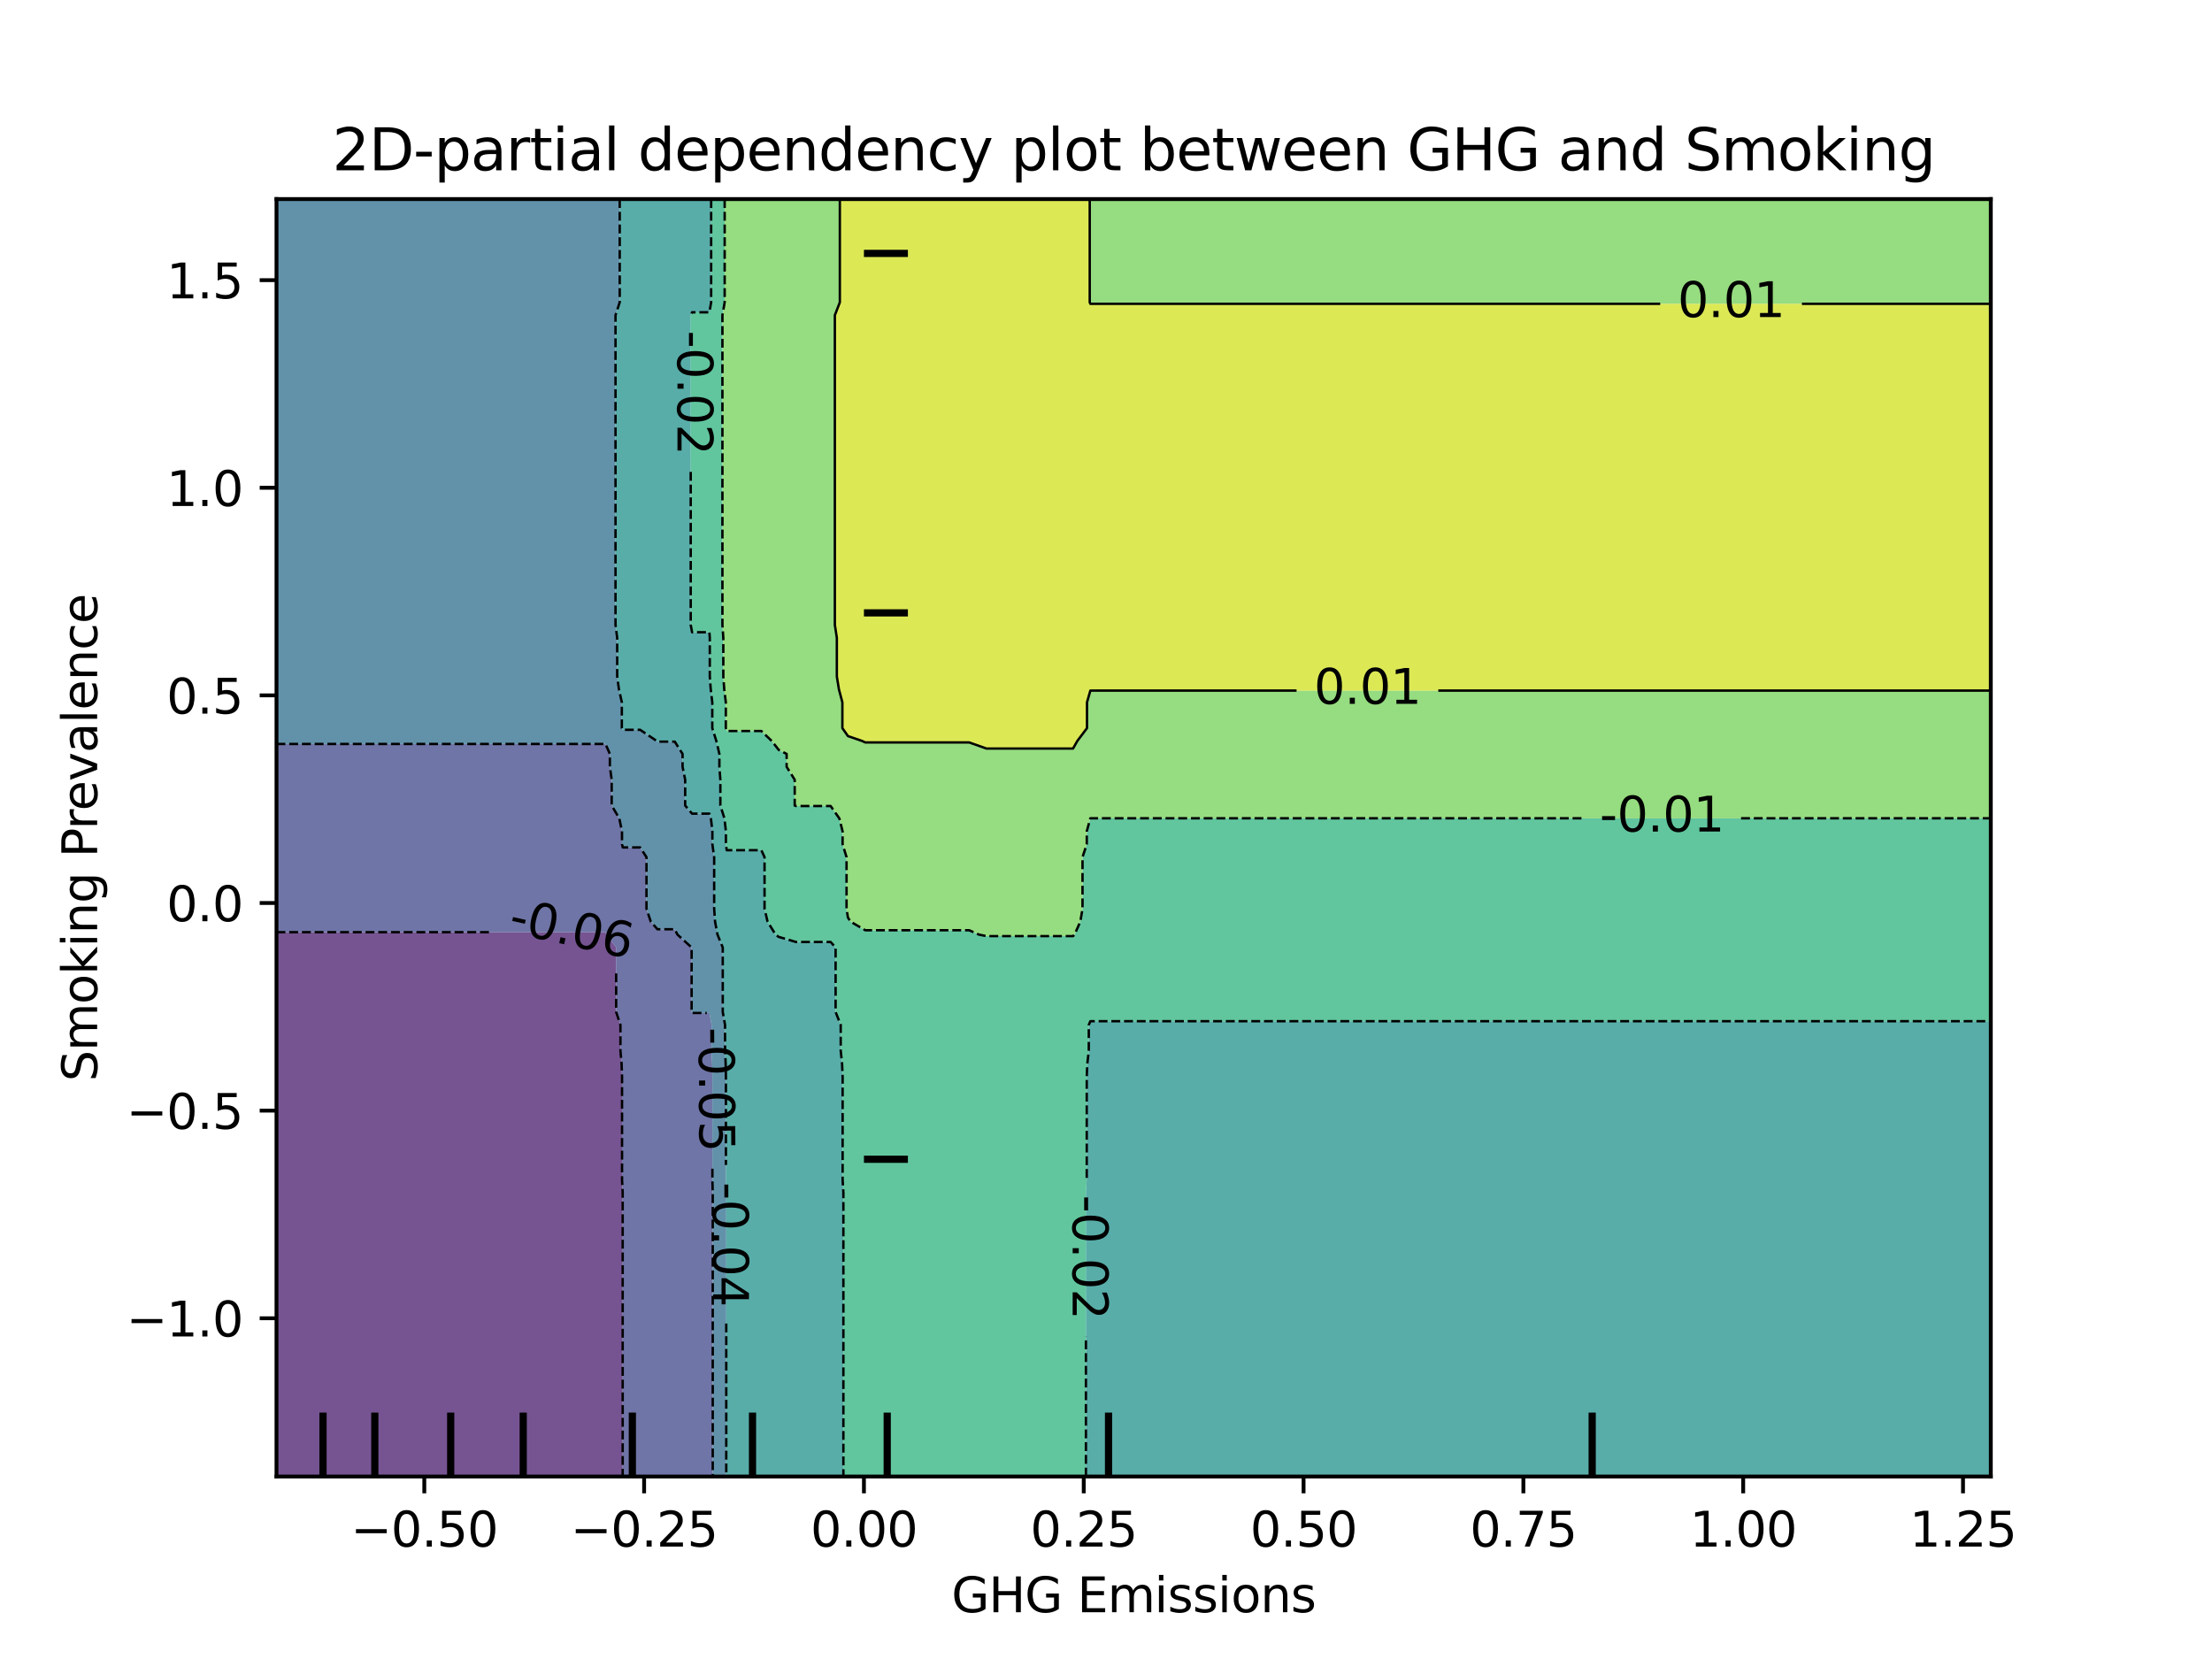 <?xml version="1.0" encoding="utf-8" standalone="no"?>
<!DOCTYPE svg PUBLIC "-//W3C//DTD SVG 1.1//EN"
  "http://www.w3.org/Graphics/SVG/1.1/DTD/svg11.dtd">
<svg xmlns:xlink="http://www.w3.org/1999/xlink" width="460.8pt" height="345.6pt" viewBox="0 0 460.8 345.6" xmlns="http://www.w3.org/2000/svg" version="1.1">
 <defs>
  <style type="text/css">*{stroke-linejoin: round; stroke-linecap: butt}</style>
 </defs>
 <g id="figure_1">
  <g id="patch_1">
   <path d="M 0 345.6 
L 460.8 345.6 
L 460.8 0 
L 0 0 
L 0 345.6 
z
" style="fill: none"/>
  </g>
  <g id="axes_1"/>
  <g id="axes_2">
   <g id="patch_2">
    <path d="M 57.6 307.584 
L 414.72 307.584 
L 414.72 41.472 
L 57.6 41.472 
L 57.6 307.584 
z
" style="fill: none"/>
   </g>
   <g id="PathCollection_1">
    <path d="M 61.207 307.584 
L 64.815 307.584 
L 68.422 307.584 
L 72.029 307.584 
L 75.636 307.584 
L 79.244 307.584 
L 82.851 307.584 
L 86.458 307.584 
L 90.065 307.584 
L 93.673 307.584 
L 97.28 307.584 
L 100.887 307.584 
L 104.495 307.584 
L 108.102 307.584 
L 111.709 307.584 
L 115.316 307.584 
L 118.924 307.584 
L 122.531 307.584 
L 126.138 307.584 
L 129.715 307.584 
L 129.715 304.896 
L 129.715 302.208 
L 129.715 299.52 
L 129.715 296.832 
L 129.715 294.144 
L 129.715 291.456 
L 129.715 288.768 
L 129.715 286.08 
L 129.715 283.392 
L 129.715 280.704 
L 129.715 278.016 
L 129.715 275.328 
L 129.715 272.64 
L 129.715 269.952 
L 129.715 267.264 
L 129.715 264.576 
L 129.715 261.888 
L 129.715 259.2 
L 129.715 256.512 
L 129.715 253.824 
L 129.715 251.136 
L 129.715 248.448 
L 129.581 245.76 
L 129.581 243.072 
L 129.581 240.384 
L 129.581 237.696 
L 129.581 235.008 
L 129.581 232.32 
L 129.581 229.632 
L 129.581 226.944 
L 129.581 224.256 
L 129.486 221.568 
L 129.248 218.88 
L 129.248 216.192 
L 129.248 213.504 
L 128.355 210.816 
L 128.355 208.128 
L 128.355 205.44 
L 128.355 202.752 
L 128.355 200.064 
L 128.355 197.376 
L 126.31 194.688 
L 126.138 194.194 
L 122.531 194.194 
L 118.924 194.194 
L 115.316 194.194 
L 111.709 194.194 
L 108.102 194.194 
L 104.495 194.194 
L 100.887 194.194 
L 97.28 194.194 
L 93.673 194.194 
L 90.065 194.194 
L 86.458 194.194 
L 82.851 194.194 
L 79.244 194.194 
L 75.636 194.194 
L 72.029 194.194 
L 68.422 194.194 
L 64.815 194.194 
L 61.207 194.194 
L 57.6 194.194 
L 57.6 194.688 
L 57.6 197.376 
L 57.6 200.064 
L 57.6 202.752 
L 57.6 205.44 
L 57.6 208.128 
L 57.6 210.816 
L 57.6 213.504 
L 57.6 216.192 
L 57.6 218.88 
L 57.6 221.568 
L 57.6 224.256 
L 57.6 226.944 
L 57.6 229.632 
L 57.6 232.32 
L 57.6 235.008 
L 57.6 237.696 
L 57.6 240.384 
L 57.6 243.072 
L 57.6 245.76 
L 57.6 248.448 
L 57.6 251.136 
L 57.6 253.824 
L 57.6 256.512 
L 57.6 259.2 
L 57.6 261.888 
L 57.6 264.576 
L 57.6 267.264 
L 57.6 269.952 
L 57.6 272.64 
L 57.6 275.328 
L 57.6 278.016 
L 57.6 280.704 
L 57.6 283.392 
L 57.6 286.08 
L 57.6 288.768 
L 57.6 291.456 
L 57.6 294.144 
L 57.6 296.832 
L 57.6 299.52 
L 57.6 302.208 
L 57.6 304.896 
L 57.6 307.584 
z
" clip-path="url(#p2d06dd68c4)" style="fill: #481b6d; fill-opacity: 0.75"/>
   </g>
   <g id="PathCollection_2">
    <path d="M 129.745 307.584 
L 133.353 307.584 
L 136.96 307.584 
L 140.567 307.584 
L 144.175 307.584 
L 147.782 307.584 
L 148.476 307.584 
L 148.476 304.896 
L 148.476 302.208 
L 148.476 299.52 
L 148.476 296.832 
L 148.476 294.144 
L 148.476 291.456 
L 148.476 288.768 
L 148.476 286.08 
L 148.476 283.392 
L 148.476 280.704 
L 148.476 278.016 
L 148.476 275.328 
L 148.476 272.64 
L 148.476 269.952 
L 148.476 267.264 
L 148.476 264.576 
L 148.476 261.888 
L 148.476 259.2 
L 148.476 256.512 
L 148.476 253.824 
L 148.476 251.136 
L 148.476 248.448 
L 148.404 245.76 
L 148.404 243.072 
L 148.404 240.384 
L 148.404 237.696 
L 148.404 235.008 
L 148.404 232.32 
L 148.404 229.632 
L 148.404 226.944 
L 148.404 224.256 
L 148.353 221.568 
L 148.225 218.88 
L 148.225 216.192 
L 148.225 213.504 
L 147.782 211.02 
L 144.175 211.02 
L 144.077 210.816 
L 144.077 208.128 
L 144.077 205.44 
L 144.077 202.752 
L 144.077 200.064 
L 144.077 197.376 
L 141.123 194.688 
L 140.567 193.579 
L 136.96 193.579 
L 135.571 192 
L 134.674 189.312 
L 134.674 186.624 
L 134.674 183.936 
L 134.674 181.248 
L 134.674 178.56 
L 133.353 176.535 
L 129.745 176.535 
L 129.574 175.872 
L 129.574 173.184 
L 129.012 170.496 
L 127.426 167.808 
L 127.426 165.12 
L 127.426 162.432 
L 127.048 159.744 
L 127.048 157.056 
L 126.138 154.984 
L 122.531 154.984 
L 118.924 154.984 
L 115.316 154.984 
L 111.709 154.984 
L 108.102 154.984 
L 104.495 154.984 
L 100.887 154.984 
L 97.28 154.984 
L 93.673 154.984 
L 90.065 154.984 
L 86.458 154.984 
L 82.851 154.984 
L 79.244 154.984 
L 75.636 154.984 
L 72.029 154.984 
L 68.422 154.984 
L 64.815 154.984 
L 61.207 154.984 
L 57.6 154.984 
L 57.6 157.056 
L 57.6 159.744 
L 57.6 162.432 
L 57.6 165.12 
L 57.6 167.808 
L 57.6 170.496 
L 57.6 173.184 
L 57.6 175.872 
L 57.6 178.56 
L 57.6 181.248 
L 57.6 183.936 
L 57.6 186.624 
L 57.6 189.312 
L 57.6 192 
L 57.6 194.194 
L 61.207 194.194 
L 64.815 194.194 
L 68.422 194.194 
L 72.029 194.194 
L 75.636 194.194 
L 79.244 194.194 
L 82.851 194.194 
L 86.458 194.194 
L 90.065 194.194 
L 93.673 194.194 
L 97.28 194.194 
L 100.887 194.194 
L 104.495 194.194 
L 108.102 194.194 
L 111.709 194.194 
L 115.316 194.194 
L 118.924 194.194 
L 122.531 194.194 
L 126.138 194.194 
L 126.31 194.688 
L 128.355 197.376 
L 128.355 200.064 
L 128.355 202.752 
L 128.355 205.44 
L 128.355 208.128 
L 128.355 210.816 
L 129.248 213.504 
L 129.248 216.192 
L 129.248 218.88 
L 129.486 221.568 
L 129.581 224.256 
L 129.581 226.944 
L 129.581 229.632 
L 129.581 232.32 
L 129.581 235.008 
L 129.581 237.696 
L 129.581 240.384 
L 129.581 243.072 
L 129.581 245.76 
L 129.715 248.448 
L 129.715 251.136 
L 129.715 253.824 
L 129.715 256.512 
L 129.715 259.2 
L 129.715 261.888 
L 129.715 264.576 
L 129.715 267.264 
L 129.715 269.952 
L 129.715 272.64 
L 129.715 275.328 
L 129.715 278.016 
L 129.715 280.704 
L 129.715 283.392 
L 129.715 286.08 
L 129.715 288.768 
L 129.715 291.456 
L 129.715 294.144 
L 129.715 296.832 
L 129.715 299.52 
L 129.715 302.208 
L 129.715 304.896 
L 129.715 307.584 
z
" clip-path="url(#p2d06dd68c4)" style="fill: #3f4788; fill-opacity: 0.75"/>
   </g>
   <g id="PathCollection_3">
    <path d="M 151.293 304.896 
L 151.293 302.208 
L 151.293 299.52 
L 151.293 296.832 
L 151.293 294.144 
L 151.293 291.456 
L 151.293 288.768 
L 151.293 286.08 
L 151.293 283.392 
L 151.293 280.704 
L 151.293 278.016 
L 151.293 275.328 
L 151.293 272.64 
L 151.293 269.952 
L 151.293 267.264 
L 151.293 264.576 
L 151.293 261.888 
L 151.293 259.2 
L 151.293 256.512 
L 151.293 253.824 
L 151.293 251.136 
L 151.293 248.448 
L 151.221 245.76 
L 151.221 243.072 
L 151.221 240.384 
L 151.221 237.696 
L 151.221 235.008 
L 151.221 232.32 
L 151.221 229.632 
L 151.221 226.944 
L 151.221 224.256 
L 151.17 221.568 
L 151.042 218.88 
L 151.042 216.192 
L 151.042 213.504 
L 150.562 210.816 
L 150.562 208.128 
L 150.562 205.44 
L 150.562 202.752 
L 150.562 200.064 
L 150.562 197.376 
L 149.464 194.688 
L 148.963 192 
L 148.773 189.312 
L 148.773 186.624 
L 148.773 183.936 
L 148.773 181.248 
L 148.773 178.56 
L 148.401 175.872 
L 148.401 173.184 
L 148.098 170.496 
L 147.782 169.497 
L 144.175 169.497 
L 142.735 167.808 
L 142.735 165.12 
L 142.735 162.432 
L 142.19 159.744 
L 142.19 157.056 
L 140.567 154.498 
L 136.96 154.498 
L 136.816 154.368 
L 133.353 152.032 
L 129.745 152.032 
L 129.539 151.68 
L 129.539 148.992 
L 129.539 146.304 
L 128.939 143.616 
L 128.572 140.928 
L 128.572 138.24 
L 128.572 135.552 
L 128.572 132.864 
L 128.224 130.176 
L 128.224 127.488 
L 128.224 124.8 
L 128.224 122.112 
L 128.224 119.424 
L 128.224 116.736 
L 128.224 114.048 
L 128.224 111.36 
L 128.224 108.672 
L 128.224 105.984 
L 128.224 103.296 
L 128.224 100.608 
L 128.224 97.92 
L 128.224 95.232 
L 128.224 92.544 
L 128.224 89.856 
L 128.224 87.168 
L 128.224 84.48 
L 128.224 81.792 
L 128.224 79.104 
L 128.224 76.416 
L 128.224 73.728 
L 128.224 71.04 
L 128.224 68.352 
L 128.224 65.664 
L 129.097 62.976 
L 129.097 60.288 
L 129.097 57.6 
L 129.097 54.912 
L 129.097 52.224 
L 129.097 49.536 
L 129.097 46.848 
L 129.097 44.16 
L 129.097 41.472 
L 126.138 41.472 
L 122.531 41.472 
L 118.924 41.472 
L 115.316 41.472 
L 111.709 41.472 
L 108.102 41.472 
L 104.495 41.472 
L 100.887 41.472 
L 97.28 41.472 
L 93.673 41.472 
L 90.065 41.472 
L 86.458 41.472 
L 82.851 41.472 
L 79.244 41.472 
L 75.636 41.472 
L 72.029 41.472 
L 68.422 41.472 
L 64.815 41.472 
L 61.207 41.472 
L 57.6 41.472 
L 57.6 44.16 
L 57.6 46.848 
L 57.6 49.536 
L 57.6 52.224 
L 57.6 54.912 
L 57.6 57.6 
L 57.6 60.288 
L 57.6 62.976 
L 57.6 65.664 
L 57.6 68.352 
L 57.6 71.04 
L 57.6 73.728 
L 57.6 76.416 
L 57.6 79.104 
L 57.6 81.792 
L 57.6 84.48 
L 57.6 87.168 
L 57.6 89.856 
L 57.6 92.544 
L 57.6 95.232 
L 57.6 97.92 
L 57.6 100.608 
L 57.6 103.296 
L 57.6 105.984 
L 57.6 108.672 
L 57.6 111.36 
L 57.6 114.048 
L 57.6 116.736 
L 57.6 119.424 
L 57.6 122.112 
L 57.6 124.8 
L 57.6 127.488 
L 57.6 130.176 
L 57.6 132.864 
L 57.6 135.552 
L 57.6 138.24 
L 57.6 140.928 
L 57.6 143.616 
L 57.6 146.304 
L 57.6 148.992 
L 57.6 151.68 
L 57.6 154.368 
L 57.6 154.984 
L 61.207 154.984 
L 64.815 154.984 
L 68.422 154.984 
L 72.029 154.984 
L 75.636 154.984 
L 79.244 154.984 
L 82.851 154.984 
L 86.458 154.984 
L 90.065 154.984 
L 93.673 154.984 
L 97.28 154.984 
L 100.887 154.984 
L 104.495 154.984 
L 108.102 154.984 
L 111.709 154.984 
L 115.316 154.984 
L 118.924 154.984 
L 122.531 154.984 
L 126.138 154.984 
L 127.048 157.056 
L 127.048 159.744 
L 127.426 162.432 
L 127.426 165.12 
L 127.426 167.808 
L 129.012 170.496 
L 129.574 173.184 
L 129.574 175.872 
L 129.745 176.535 
L 133.353 176.535 
L 134.674 178.56 
L 134.674 181.248 
L 134.674 183.936 
L 134.674 186.624 
L 134.674 189.312 
L 135.571 192 
L 136.96 193.579 
L 140.567 193.579 
L 141.123 194.688 
L 144.077 197.376 
L 144.077 200.064 
L 144.077 202.752 
L 144.077 205.44 
L 144.077 208.128 
L 144.077 210.816 
L 144.175 211.02 
L 147.782 211.02 
L 148.225 213.504 
L 148.225 216.192 
L 148.225 218.88 
L 148.353 221.568 
L 148.404 224.256 
L 148.404 226.944 
L 148.404 229.632 
L 148.404 232.32 
L 148.404 235.008 
L 148.404 237.696 
L 148.404 240.384 
L 148.404 243.072 
L 148.404 245.76 
L 148.476 248.448 
L 148.476 251.136 
L 148.476 253.824 
L 148.476 256.512 
L 148.476 259.2 
L 148.476 261.888 
L 148.476 264.576 
L 148.476 267.264 
L 148.476 269.952 
L 148.476 272.64 
L 148.476 275.328 
L 148.476 278.016 
L 148.476 280.704 
L 148.476 283.392 
L 148.476 286.08 
L 148.476 288.768 
L 148.476 291.456 
L 148.476 294.144 
L 148.476 296.832 
L 148.476 299.52 
L 148.476 302.208 
L 148.476 304.896 
L 148.476 307.584 
L 151.293 307.584 
z
" clip-path="url(#p2d06dd68c4)" style="fill: #2e6e8e; fill-opacity: 0.75"/>
   </g>
   <g id="PathCollection_4">
    <path d="M 151.389 307.584 
L 154.996 307.584 
L 158.604 307.584 
L 162.211 307.584 
L 165.818 307.584 
L 169.425 307.584 
L 173.033 307.584 
L 175.692 307.584 
L 175.692 304.896 
L 175.692 302.208 
L 175.692 299.52 
L 175.692 296.832 
L 175.692 294.144 
L 175.692 291.456 
L 175.692 288.768 
L 175.692 286.08 
L 175.692 283.392 
L 175.692 280.704 
L 175.692 278.016 
L 175.692 275.328 
L 175.692 272.64 
L 175.692 269.952 
L 175.692 267.264 
L 175.692 264.576 
L 175.692 261.888 
L 175.692 259.2 
L 175.692 256.512 
L 175.692 253.824 
L 175.692 251.136 
L 175.692 248.448 
L 175.533 245.76 
L 175.533 243.072 
L 175.533 240.384 
L 175.533 237.696 
L 175.533 235.008 
L 175.533 232.32 
L 175.533 229.632 
L 175.533 226.944 
L 175.533 224.256 
L 175.419 221.568 
L 175.136 218.88 
L 175.136 216.192 
L 175.136 213.504 
L 174.07 210.816 
L 174.07 208.128 
L 174.07 205.44 
L 174.07 202.752 
L 174.07 200.064 
L 174.07 197.376 
L 173.033 196.233 
L 169.425 196.233 
L 165.818 196.233 
L 162.211 195.169 
L 161.56 194.688 
L 159.899 192 
L 159.268 189.312 
L 159.268 186.624 
L 159.268 183.936 
L 159.268 181.248 
L 159.268 178.56 
L 158.604 177.111 
L 154.996 177.111 
L 151.389 177.111 
L 151.218 175.872 
L 151.218 173.184 
L 150.915 170.496 
L 150.064 167.808 
L 150.064 165.12 
L 150.064 162.432 
L 149.861 159.744 
L 149.861 157.056 
L 149.227 154.368 
L 148.382 151.68 
L 148.382 148.992 
L 148.382 146.304 
L 148.059 143.616 
L 147.862 140.928 
L 147.862 138.24 
L 147.862 135.552 
L 147.862 132.864 
L 147.782 131.706 
L 144.175 131.706 
L 143.889 130.176 
L 143.889 127.488 
L 143.889 124.8 
L 143.889 122.112 
L 143.889 119.424 
L 143.889 116.736 
L 143.889 114.048 
L 143.889 111.36 
L 143.889 108.672 
L 143.889 105.984 
L 143.889 103.296 
L 143.889 100.608 
L 143.889 97.92 
L 143.889 95.232 
L 143.889 92.544 
L 143.889 89.856 
L 143.889 87.168 
L 143.889 84.48 
L 143.889 81.792 
L 143.889 79.104 
L 143.889 76.416 
L 143.889 73.728 
L 143.889 71.04 
L 143.889 68.352 
L 143.889 65.664 
L 144.175 65.055 
L 147.782 65.055 
L 148.144 62.976 
L 148.144 60.288 
L 148.144 57.6 
L 148.144 54.912 
L 148.144 52.224 
L 148.144 49.536 
L 148.144 46.848 
L 148.144 44.16 
L 148.144 41.472 
L 147.782 41.472 
L 144.175 41.472 
L 140.567 41.472 
L 136.96 41.472 
L 133.353 41.472 
L 129.745 41.472 
L 129.097 41.472 
L 129.097 44.16 
L 129.097 46.848 
L 129.097 49.536 
L 129.097 52.224 
L 129.097 54.912 
L 129.097 57.6 
L 129.097 60.288 
L 129.097 62.976 
L 128.224 65.664 
L 128.224 68.352 
L 128.224 71.04 
L 128.224 73.728 
L 128.224 76.416 
L 128.224 79.104 
L 128.224 81.792 
L 128.224 84.48 
L 128.224 87.168 
L 128.224 89.856 
L 128.224 92.544 
L 128.224 95.232 
L 128.224 97.92 
L 128.224 100.608 
L 128.224 103.296 
L 128.224 105.984 
L 128.224 108.672 
L 128.224 111.36 
L 128.224 114.048 
L 128.224 116.736 
L 128.224 119.424 
L 128.224 122.112 
L 128.224 124.8 
L 128.224 127.488 
L 128.224 130.176 
L 128.572 132.864 
L 128.572 135.552 
L 128.572 138.24 
L 128.572 140.928 
L 128.939 143.616 
L 129.539 146.304 
L 129.539 148.992 
L 129.539 151.68 
L 129.745 152.032 
L 133.353 152.032 
L 136.816 154.368 
L 136.96 154.498 
L 140.567 154.498 
L 142.19 157.056 
L 142.19 159.744 
L 142.735 162.432 
L 142.735 165.12 
L 142.735 167.808 
L 144.175 169.497 
L 147.782 169.497 
L 148.098 170.496 
L 148.401 173.184 
L 148.401 175.872 
L 148.773 178.56 
L 148.773 181.248 
L 148.773 183.936 
L 148.773 186.624 
L 148.773 189.312 
L 148.963 192 
L 149.464 194.688 
L 150.562 197.376 
L 150.562 200.064 
L 150.562 202.752 
L 150.562 205.44 
L 150.562 208.128 
L 150.562 210.816 
L 151.042 213.504 
L 151.042 216.192 
L 151.042 218.88 
L 151.17 221.568 
L 151.221 224.256 
L 151.221 226.944 
L 151.221 229.632 
L 151.221 232.32 
L 151.221 235.008 
L 151.221 237.696 
L 151.221 240.384 
L 151.221 243.072 
L 151.221 245.76 
L 151.293 248.448 
L 151.293 251.136 
L 151.293 253.824 
L 151.293 256.512 
L 151.293 259.2 
L 151.293 261.888 
L 151.293 264.576 
L 151.293 267.264 
L 151.293 269.952 
L 151.293 272.64 
L 151.293 275.328 
L 151.293 278.016 
L 151.293 280.704 
L 151.293 283.392 
L 151.293 286.08 
L 151.293 288.768 
L 151.293 291.456 
L 151.293 294.144 
L 151.293 296.832 
L 151.293 299.52 
L 151.293 302.208 
L 151.293 304.896 
L 151.293 307.584 
z
" clip-path="url(#p2d06dd68c4)" style="fill: #21918c; fill-opacity: 0.75"/>
    <path d="M 227.142 307.584 
L 230.749 307.584 
L 234.356 307.584 
L 237.964 307.584 
L 241.571 307.584 
L 245.178 307.584 
L 248.785 307.584 
L 252.393 307.584 
L 256 307.584 
L 259.607 307.584 
L 263.215 307.584 
L 266.822 307.584 
L 270.429 307.584 
L 274.036 307.584 
L 277.644 307.584 
L 281.251 307.584 
L 284.858 307.584 
L 288.465 307.584 
L 292.073 307.584 
L 295.68 307.584 
L 299.287 307.584 
L 302.895 307.584 
L 306.502 307.584 
L 310.109 307.584 
L 313.716 307.584 
L 317.324 307.584 
L 320.931 307.584 
L 324.538 307.584 
L 328.145 307.584 
L 331.753 307.584 
L 335.36 307.584 
L 338.967 307.584 
L 342.575 307.584 
L 346.182 307.584 
L 349.789 307.584 
L 353.396 307.584 
L 357.004 307.584 
L 360.611 307.584 
L 364.218 307.584 
L 367.825 307.584 
L 371.433 307.584 
L 375.04 307.584 
L 378.647 307.584 
L 382.255 307.584 
L 385.862 307.584 
L 389.469 307.584 
L 393.076 307.584 
L 396.684 307.584 
L 400.291 307.584 
L 403.898 307.584 
L 407.505 307.584 
L 411.113 307.584 
L 414.72 307.584 
L 414.72 304.896 
L 414.72 302.208 
L 414.72 299.52 
L 414.72 296.832 
L 414.72 294.144 
L 414.72 291.456 
L 414.72 288.768 
L 414.72 286.08 
L 414.72 283.392 
L 414.72 280.704 
L 414.72 278.016 
L 414.72 275.328 
L 414.72 272.64 
L 414.72 269.952 
L 414.72 267.264 
L 414.72 264.576 
L 414.72 261.888 
L 414.72 259.2 
L 414.72 256.512 
L 414.72 253.824 
L 414.72 251.136 
L 414.72 248.448 
L 414.72 245.76 
L 414.72 243.072 
L 414.72 240.384 
L 414.72 237.696 
L 414.72 235.008 
L 414.72 232.32 
L 414.72 229.632 
L 414.72 226.944 
L 414.72 224.256 
L 414.72 221.568 
L 414.72 218.88 
L 414.72 216.192 
L 414.72 213.504 
L 414.72 212.74 
L 411.113 212.74 
L 407.505 212.74 
L 403.898 212.74 
L 400.291 212.74 
L 396.684 212.74 
L 393.076 212.74 
L 389.469 212.74 
L 385.862 212.74 
L 382.255 212.74 
L 378.647 212.74 
L 375.04 212.74 
L 371.433 212.74 
L 367.825 212.74 
L 364.218 212.74 
L 360.611 212.74 
L 357.004 212.74 
L 353.396 212.74 
L 349.789 212.74 
L 346.182 212.74 
L 342.575 212.74 
L 338.967 212.74 
L 335.36 212.74 
L 331.753 212.74 
L 328.145 212.74 
L 324.538 212.74 
L 320.931 212.74 
L 317.324 212.74 
L 313.716 212.74 
L 310.109 212.74 
L 306.502 212.74 
L 302.895 212.74 
L 299.287 212.74 
L 295.68 212.74 
L 292.073 212.74 
L 288.465 212.74 
L 284.858 212.74 
L 281.251 212.74 
L 277.644 212.74 
L 274.036 212.74 
L 270.429 212.74 
L 266.822 212.74 
L 263.215 212.74 
L 259.607 212.74 
L 256 212.74 
L 252.393 212.74 
L 248.785 212.74 
L 245.178 212.74 
L 241.571 212.74 
L 237.964 212.74 
L 234.356 212.74 
L 230.749 212.74 
L 227.142 212.74 
L 226.815 213.504 
L 226.815 216.192 
L 226.815 218.88 
L 226.51 221.568 
L 226.388 224.256 
L 226.388 226.944 
L 226.388 229.632 
L 226.388 232.32 
L 226.388 235.008 
L 226.388 237.696 
L 226.388 240.384 
L 226.388 243.072 
L 226.388 245.76 
L 226.216 248.448 
L 226.216 251.136 
L 226.216 253.824 
L 226.216 256.512 
L 226.216 259.2 
L 226.216 261.888 
L 226.216 264.576 
L 226.216 267.264 
L 226.216 269.952 
L 226.216 272.64 
L 226.216 275.328 
L 226.216 278.016 
L 226.216 280.704 
L 226.216 283.392 
L 226.216 286.08 
L 226.216 288.768 
L 226.216 291.456 
L 226.216 294.144 
L 226.216 296.832 
L 226.216 299.52 
L 226.216 302.208 
L 226.216 304.896 
L 226.216 307.584 
z
" clip-path="url(#p2d06dd68c4)" style="fill: #21918c; fill-opacity: 0.75"/>
   </g>
   <g id="PathCollection_5">
    <path d="M 176.64 307.584 
L 180.247 307.584 
L 183.855 307.584 
L 187.462 307.584 
L 191.069 307.584 
L 194.676 307.584 
L 198.284 307.584 
L 201.891 307.584 
L 205.498 307.584 
L 209.105 307.584 
L 212.713 307.584 
L 216.32 307.584 
L 219.927 307.584 
L 223.535 307.584 
L 226.216 307.584 
L 226.216 304.896 
L 226.216 302.208 
L 226.216 299.52 
L 226.216 296.832 
L 226.216 294.144 
L 226.216 291.456 
L 226.216 288.768 
L 226.216 286.08 
L 226.216 283.392 
L 226.216 280.704 
L 226.216 278.016 
L 226.216 275.328 
L 226.216 272.64 
L 226.216 269.952 
L 226.216 267.264 
L 226.216 264.576 
L 226.216 261.888 
L 226.216 259.2 
L 226.216 256.512 
L 226.216 253.824 
L 226.216 251.136 
L 226.216 248.448 
L 226.388 245.76 
L 226.388 243.072 
L 226.388 240.384 
L 226.388 237.696 
L 226.388 235.008 
L 226.388 232.32 
L 226.388 229.632 
L 226.388 226.944 
L 226.388 224.256 
L 226.51 221.568 
L 226.815 218.88 
L 226.815 216.192 
L 226.815 213.504 
L 227.142 212.74 
L 230.749 212.74 
L 234.356 212.74 
L 237.964 212.74 
L 241.571 212.74 
L 245.178 212.74 
L 248.785 212.74 
L 252.393 212.74 
L 256 212.74 
L 259.607 212.74 
L 263.215 212.74 
L 266.822 212.74 
L 270.429 212.74 
L 274.036 212.74 
L 277.644 212.74 
L 281.251 212.74 
L 284.858 212.74 
L 288.465 212.74 
L 292.073 212.74 
L 295.68 212.74 
L 299.287 212.74 
L 302.895 212.74 
L 306.502 212.74 
L 310.109 212.74 
L 313.716 212.74 
L 317.324 212.74 
L 320.931 212.74 
L 324.538 212.74 
L 328.145 212.74 
L 331.753 212.74 
L 335.36 212.74 
L 338.967 212.74 
L 342.575 212.74 
L 346.182 212.74 
L 349.789 212.74 
L 353.396 212.74 
L 357.004 212.74 
L 360.611 212.74 
L 364.218 212.74 
L 367.825 212.74 
L 371.433 212.74 
L 375.04 212.74 
L 378.647 212.74 
L 382.255 212.74 
L 385.862 212.74 
L 389.469 212.74 
L 393.076 212.74 
L 396.684 212.74 
L 400.291 212.74 
L 403.898 212.74 
L 407.505 212.74 
L 411.113 212.74 
L 414.72 212.74 
L 414.72 210.816 
L 414.72 208.128 
L 414.72 205.44 
L 414.72 202.752 
L 414.72 200.064 
L 414.72 197.376 
L 414.72 194.688 
L 414.72 192 
L 414.72 189.312 
L 414.72 186.624 
L 414.72 183.936 
L 414.72 181.248 
L 414.72 178.56 
L 414.72 175.872 
L 414.72 173.184 
L 414.72 170.496 
L 414.72 170.467 
L 411.113 170.467 
L 407.505 170.467 
L 403.898 170.467 
L 400.291 170.467 
L 396.684 170.467 
L 393.076 170.467 
L 389.469 170.467 
L 385.862 170.467 
L 382.255 170.467 
L 378.647 170.467 
L 375.04 170.467 
L 371.433 170.467 
L 367.825 170.467 
L 364.218 170.467 
L 360.611 170.467 
L 357.004 170.467 
L 353.396 170.467 
L 349.789 170.467 
L 346.182 170.467 
L 342.575 170.467 
L 338.967 170.467 
L 335.36 170.467 
L 331.753 170.467 
L 328.145 170.467 
L 324.538 170.467 
L 320.931 170.467 
L 317.324 170.467 
L 313.716 170.467 
L 310.109 170.467 
L 306.502 170.467 
L 302.895 170.467 
L 299.287 170.467 
L 295.68 170.467 
L 292.073 170.467 
L 288.465 170.467 
L 284.858 170.467 
L 281.251 170.467 
L 277.644 170.467 
L 274.036 170.467 
L 270.429 170.467 
L 266.822 170.467 
L 263.215 170.467 
L 259.607 170.467 
L 256 170.467 
L 252.393 170.467 
L 248.785 170.467 
L 245.178 170.467 
L 241.571 170.467 
L 237.964 170.467 
L 234.356 170.467 
L 230.749 170.467 
L 227.142 170.467 
L 227.12 170.496 
L 226.396 173.184 
L 226.396 175.872 
L 225.506 178.56 
L 225.506 181.248 
L 225.506 183.936 
L 225.506 186.624 
L 225.506 189.312 
L 225.05 192 
L 223.85 194.688 
L 223.535 195.011 
L 219.927 195.011 
L 216.32 195.011 
L 212.713 195.011 
L 209.105 195.011 
L 205.498 195.011 
L 203.913 194.688 
L 201.891 193.785 
L 198.284 193.785 
L 194.676 193.785 
L 191.069 193.785 
L 187.462 193.785 
L 183.855 193.785 
L 180.247 193.785 
L 177.195 192 
L 176.64 191.145 
L 176.352 189.312 
L 176.352 186.624 
L 176.352 183.936 
L 176.352 181.248 
L 176.352 178.56 
L 175.525 175.872 
L 175.525 173.184 
L 174.854 170.496 
L 173.033 167.909 
L 169.425 167.909 
L 165.818 167.909 
L 165.553 167.808 
L 165.553 165.12 
L 165.553 162.432 
L 163.87 159.744 
L 163.87 157.056 
L 162.211 156.207 
L 160.774 154.368 
L 158.604 152.286 
L 154.996 152.286 
L 151.389 152.286 
L 151.199 151.68 
L 151.199 148.992 
L 151.199 146.304 
L 150.876 143.616 
L 150.679 140.928 
L 150.679 138.24 
L 150.679 135.552 
L 150.679 132.864 
L 150.493 130.176 
L 150.493 127.488 
L 150.493 124.8 
L 150.493 122.112 
L 150.493 119.424 
L 150.493 116.736 
L 150.493 114.048 
L 150.493 111.36 
L 150.493 108.672 
L 150.493 105.984 
L 150.493 103.296 
L 150.493 100.608 
L 150.493 97.92 
L 150.493 95.232 
L 150.493 92.544 
L 150.493 89.856 
L 150.493 87.168 
L 150.493 84.48 
L 150.493 81.792 
L 150.493 79.104 
L 150.493 76.416 
L 150.493 73.728 
L 150.493 71.04 
L 150.493 68.352 
L 150.493 65.664 
L 150.961 62.976 
L 150.961 60.288 
L 150.961 57.6 
L 150.961 54.912 
L 150.961 52.224 
L 150.961 49.536 
L 150.961 46.848 
L 150.961 44.16 
L 150.961 41.472 
L 148.144 41.472 
L 148.144 44.16 
L 148.144 46.848 
L 148.144 49.536 
L 148.144 52.224 
L 148.144 54.912 
L 148.144 57.6 
L 148.144 60.288 
L 148.144 62.976 
L 147.782 65.055 
L 144.175 65.055 
L 143.889 65.664 
L 143.889 68.352 
L 143.889 71.04 
L 143.889 73.728 
L 143.889 76.416 
L 143.889 79.104 
L 143.889 81.792 
L 143.889 84.48 
L 143.889 87.168 
L 143.889 89.856 
L 143.889 92.544 
L 143.889 95.232 
L 143.889 97.92 
L 143.889 100.608 
L 143.889 103.296 
L 143.889 105.984 
L 143.889 108.672 
L 143.889 111.36 
L 143.889 114.048 
L 143.889 116.736 
L 143.889 119.424 
L 143.889 122.112 
L 143.889 124.8 
L 143.889 127.488 
L 143.889 130.176 
L 144.175 131.706 
L 147.782 131.706 
L 147.862 132.864 
L 147.862 135.552 
L 147.862 138.24 
L 147.862 140.928 
L 148.059 143.616 
L 148.382 146.304 
L 148.382 148.992 
L 148.382 151.68 
L 149.227 154.368 
L 149.861 157.056 
L 149.861 159.744 
L 150.064 162.432 
L 150.064 165.12 
L 150.064 167.808 
L 150.915 170.496 
L 151.218 173.184 
L 151.218 175.872 
L 151.389 177.111 
L 154.996 177.111 
L 158.604 177.111 
L 159.268 178.56 
L 159.268 181.248 
L 159.268 183.936 
L 159.268 186.624 
L 159.268 189.312 
L 159.899 192 
L 161.56 194.688 
L 162.211 195.169 
L 165.818 196.233 
L 169.425 196.233 
L 173.033 196.233 
L 174.07 197.376 
L 174.07 200.064 
L 174.07 202.752 
L 174.07 205.44 
L 174.07 208.128 
L 174.07 210.816 
L 175.136 213.504 
L 175.136 216.192 
L 175.136 218.88 
L 175.419 221.568 
L 175.533 224.256 
L 175.533 226.944 
L 175.533 229.632 
L 175.533 232.32 
L 175.533 235.008 
L 175.533 237.696 
L 175.533 240.384 
L 175.533 243.072 
L 175.533 245.76 
L 175.692 248.448 
L 175.692 251.136 
L 175.692 253.824 
L 175.692 256.512 
L 175.692 259.2 
L 175.692 261.888 
L 175.692 264.576 
L 175.692 267.264 
L 175.692 269.952 
L 175.692 272.64 
L 175.692 275.328 
L 175.692 278.016 
L 175.692 280.704 
L 175.692 283.392 
L 175.692 286.08 
L 175.692 288.768 
L 175.692 291.456 
L 175.692 294.144 
L 175.692 296.832 
L 175.692 299.52 
L 175.692 302.208 
L 175.692 304.896 
L 175.692 307.584 
z
" clip-path="url(#p2d06dd68c4)" style="fill: #2db27d; fill-opacity: 0.75"/>
   </g>
   <g id="PathCollection_6">
    <path d="M 205.498 195.011 
L 209.105 195.011 
L 212.713 195.011 
L 216.32 195.011 
L 219.927 195.011 
L 223.535 195.011 
L 223.85 194.688 
L 225.05 192 
L 225.506 189.312 
L 225.506 186.624 
L 225.506 183.936 
L 225.506 181.248 
L 225.506 178.56 
L 226.396 175.872 
L 226.396 173.184 
L 227.12 170.496 
L 227.142 170.467 
L 230.749 170.467 
L 234.356 170.467 
L 237.964 170.467 
L 241.571 170.467 
L 245.178 170.467 
L 248.785 170.467 
L 252.393 170.467 
L 256 170.467 
L 259.607 170.467 
L 263.215 170.467 
L 266.822 170.467 
L 270.429 170.467 
L 274.036 170.467 
L 277.644 170.467 
L 281.251 170.467 
L 284.858 170.467 
L 288.465 170.467 
L 292.073 170.467 
L 295.68 170.467 
L 299.287 170.467 
L 302.895 170.467 
L 306.502 170.467 
L 310.109 170.467 
L 313.716 170.467 
L 317.324 170.467 
L 320.931 170.467 
L 324.538 170.467 
L 328.145 170.467 
L 331.753 170.467 
L 335.36 170.467 
L 338.967 170.467 
L 342.575 170.467 
L 346.182 170.467 
L 349.789 170.467 
L 353.396 170.467 
L 357.004 170.467 
L 360.611 170.467 
L 364.218 170.467 
L 367.825 170.467 
L 371.433 170.467 
L 375.04 170.467 
L 378.647 170.467 
L 382.255 170.467 
L 385.862 170.467 
L 389.469 170.467 
L 393.076 170.467 
L 396.684 170.467 
L 400.291 170.467 
L 403.898 170.467 
L 407.505 170.467 
L 411.113 170.467 
L 414.72 170.467 
L 414.72 167.808 
L 414.72 165.12 
L 414.72 162.432 
L 414.72 159.744 
L 414.72 157.056 
L 414.72 154.368 
L 414.72 151.68 
L 414.72 148.992 
L 414.72 146.304 
L 414.72 143.865 
L 411.113 143.865 
L 407.505 143.865 
L 403.898 143.865 
L 400.291 143.865 
L 396.684 143.865 
L 393.076 143.865 
L 389.469 143.865 
L 385.862 143.865 
L 382.255 143.865 
L 378.647 143.865 
L 375.04 143.865 
L 371.433 143.865 
L 367.825 143.865 
L 364.218 143.865 
L 360.611 143.865 
L 357.004 143.865 
L 353.396 143.865 
L 349.789 143.865 
L 346.182 143.865 
L 342.575 143.865 
L 338.967 143.865 
L 335.36 143.865 
L 331.753 143.865 
L 328.145 143.865 
L 324.538 143.865 
L 320.931 143.865 
L 317.324 143.865 
L 313.716 143.865 
L 310.109 143.865 
L 306.502 143.865 
L 302.895 143.865 
L 299.287 143.865 
L 295.68 143.865 
L 292.073 143.865 
L 288.465 143.865 
L 284.858 143.865 
L 281.251 143.865 
L 277.644 143.865 
L 274.036 143.865 
L 270.429 143.865 
L 266.822 143.865 
L 263.215 143.865 
L 259.607 143.865 
L 256 143.865 
L 252.393 143.865 
L 248.785 143.865 
L 245.178 143.865 
L 241.571 143.865 
L 237.964 143.865 
L 234.356 143.865 
L 230.749 143.865 
L 227.142 143.865 
L 226.442 146.304 
L 226.442 148.992 
L 226.442 151.68 
L 224.418 154.368 
L 223.535 155.934 
L 219.927 155.934 
L 216.32 155.934 
L 212.713 155.934 
L 209.105 155.934 
L 205.498 155.934 
L 201.891 154.66 
L 198.284 154.66 
L 194.676 154.66 
L 191.069 154.66 
L 187.462 154.66 
L 183.855 154.66 
L 180.247 154.66 
L 179.615 154.368 
L 176.64 153.336 
L 175.483 151.68 
L 175.483 148.992 
L 175.483 146.304 
L 174.767 143.616 
L 174.329 140.928 
L 174.329 138.24 
L 174.329 135.552 
L 174.329 132.864 
L 173.915 130.176 
L 173.915 127.488 
L 173.915 124.8 
L 173.915 122.112 
L 173.915 119.424 
L 173.915 116.736 
L 173.915 114.048 
L 173.915 111.36 
L 173.915 108.672 
L 173.915 105.984 
L 173.915 103.296 
L 173.915 100.608 
L 173.915 97.92 
L 173.915 95.232 
L 173.915 92.544 
L 173.915 89.856 
L 173.915 87.168 
L 173.915 84.48 
L 173.915 81.792 
L 173.915 79.104 
L 173.915 76.416 
L 173.915 73.728 
L 173.915 71.04 
L 173.915 68.352 
L 173.915 65.664 
L 174.956 62.976 
L 174.956 60.288 
L 174.956 57.6 
L 174.956 54.912 
L 174.956 52.224 
L 174.956 49.536 
L 174.956 46.848 
L 174.956 44.16 
L 174.956 41.472 
L 173.033 41.472 
L 169.425 41.472 
L 165.818 41.472 
L 162.211 41.472 
L 158.604 41.472 
L 154.996 41.472 
L 151.389 41.472 
L 150.961 41.472 
L 150.961 44.16 
L 150.961 46.848 
L 150.961 49.536 
L 150.961 52.224 
L 150.961 54.912 
L 150.961 57.6 
L 150.961 60.288 
L 150.961 62.976 
L 150.493 65.664 
L 150.493 68.352 
L 150.493 71.04 
L 150.493 73.728 
L 150.493 76.416 
L 150.493 79.104 
L 150.493 81.792 
L 150.493 84.48 
L 150.493 87.168 
L 150.493 89.856 
L 150.493 92.544 
L 150.493 95.232 
L 150.493 97.92 
L 150.493 100.608 
L 150.493 103.296 
L 150.493 105.984 
L 150.493 108.672 
L 150.493 111.36 
L 150.493 114.048 
L 150.493 116.736 
L 150.493 119.424 
L 150.493 122.112 
L 150.493 124.8 
L 150.493 127.488 
L 150.493 130.176 
L 150.679 132.864 
L 150.679 135.552 
L 150.679 138.24 
L 150.679 140.928 
L 150.876 143.616 
L 151.199 146.304 
L 151.199 148.992 
L 151.199 151.68 
L 151.389 152.286 
L 154.996 152.286 
L 158.604 152.286 
L 160.774 154.368 
L 162.211 156.207 
L 163.87 157.056 
L 163.87 159.744 
L 165.553 162.432 
L 165.553 165.12 
L 165.553 167.808 
L 165.818 167.909 
L 169.425 167.909 
L 173.033 167.909 
L 174.854 170.496 
L 175.525 173.184 
L 175.525 175.872 
L 176.352 178.56 
L 176.352 181.248 
L 176.352 183.936 
L 176.352 186.624 
L 176.352 189.312 
L 176.64 191.145 
L 177.195 192 
L 180.247 193.785 
L 183.855 193.785 
L 187.462 193.785 
L 191.069 193.785 
L 194.676 193.785 
L 198.284 193.785 
L 201.891 193.785 
L 203.913 194.688 
z
" clip-path="url(#p2d06dd68c4)" style="fill: #73d056; fill-opacity: 0.75"/>
    <path d="M 227.142 63.292 
L 230.749 63.292 
L 234.356 63.292 
L 237.964 63.292 
L 241.571 63.292 
L 245.178 63.292 
L 248.785 63.292 
L 252.393 63.292 
L 256 63.292 
L 259.607 63.292 
L 263.215 63.292 
L 266.822 63.292 
L 270.429 63.292 
L 274.036 63.292 
L 277.644 63.292 
L 281.251 63.292 
L 284.858 63.292 
L 288.465 63.292 
L 292.073 63.292 
L 295.68 63.292 
L 299.287 63.292 
L 302.895 63.292 
L 306.502 63.292 
L 310.109 63.292 
L 313.716 63.292 
L 317.324 63.292 
L 320.931 63.292 
L 324.538 63.292 
L 328.145 63.292 
L 331.753 63.292 
L 335.36 63.292 
L 338.967 63.292 
L 342.575 63.292 
L 346.182 63.292 
L 349.789 63.292 
L 353.396 63.292 
L 357.004 63.292 
L 360.611 63.292 
L 364.218 63.292 
L 367.825 63.292 
L 371.433 63.292 
L 375.04 63.292 
L 378.647 63.292 
L 382.255 63.292 
L 385.862 63.292 
L 389.469 63.292 
L 393.076 63.292 
L 396.684 63.292 
L 400.291 63.292 
L 403.898 63.292 
L 407.505 63.292 
L 411.113 63.292 
L 414.72 63.292 
L 414.72 62.976 
L 414.72 60.288 
L 414.72 57.6 
L 414.72 54.912 
L 414.72 52.224 
L 414.72 49.536 
L 414.72 46.848 
L 414.72 44.16 
L 414.72 41.472 
L 411.113 41.472 
L 407.505 41.472 
L 403.898 41.472 
L 400.291 41.472 
L 396.684 41.472 
L 393.076 41.472 
L 389.469 41.472 
L 385.862 41.472 
L 382.255 41.472 
L 378.647 41.472 
L 375.04 41.472 
L 371.433 41.472 
L 367.825 41.472 
L 364.218 41.472 
L 360.611 41.472 
L 357.004 41.472 
L 353.396 41.472 
L 349.789 41.472 
L 346.182 41.472 
L 342.575 41.472 
L 338.967 41.472 
L 335.36 41.472 
L 331.753 41.472 
L 328.145 41.472 
L 324.538 41.472 
L 320.931 41.472 
L 317.324 41.472 
L 313.716 41.472 
L 310.109 41.472 
L 306.502 41.472 
L 302.895 41.472 
L 299.287 41.472 
L 295.68 41.472 
L 292.073 41.472 
L 288.465 41.472 
L 284.858 41.472 
L 281.251 41.472 
L 277.644 41.472 
L 274.036 41.472 
L 270.429 41.472 
L 266.822 41.472 
L 263.215 41.472 
L 259.607 41.472 
L 256 41.472 
L 252.393 41.472 
L 248.785 41.472 
L 245.178 41.472 
L 241.571 41.472 
L 237.964 41.472 
L 234.356 41.472 
L 230.749 41.472 
L 227.142 41.472 
L 227.01 41.472 
L 227.01 44.16 
L 227.01 46.848 
L 227.01 49.536 
L 227.01 52.224 
L 227.01 54.912 
L 227.01 57.6 
L 227.01 60.288 
L 227.01 62.976 
z
" clip-path="url(#p2d06dd68c4)" style="fill: #73d056; fill-opacity: 0.75"/>
   </g>
   <g id="PathCollection_7">
    <path d="M 180.247 154.66 
L 183.855 154.66 
L 187.462 154.66 
L 191.069 154.66 
L 194.676 154.66 
L 198.284 154.66 
L 201.891 154.66 
L 205.498 155.934 
L 209.105 155.934 
L 212.713 155.934 
L 216.32 155.934 
L 219.927 155.934 
L 223.535 155.934 
L 224.418 154.368 
L 226.442 151.68 
L 226.442 148.992 
L 226.442 146.304 
L 227.142 143.865 
L 230.749 143.865 
L 234.356 143.865 
L 237.964 143.865 
L 241.571 143.865 
L 245.178 143.865 
L 248.785 143.865 
L 252.393 143.865 
L 256 143.865 
L 259.607 143.865 
L 263.215 143.865 
L 266.822 143.865 
L 270.429 143.865 
L 274.036 143.865 
L 277.644 143.865 
L 281.251 143.865 
L 284.858 143.865 
L 288.465 143.865 
L 292.073 143.865 
L 295.68 143.865 
L 299.287 143.865 
L 302.895 143.865 
L 306.502 143.865 
L 310.109 143.865 
L 313.716 143.865 
L 317.324 143.865 
L 320.931 143.865 
L 324.538 143.865 
L 328.145 143.865 
L 331.753 143.865 
L 335.36 143.865 
L 338.967 143.865 
L 342.575 143.865 
L 346.182 143.865 
L 349.789 143.865 
L 353.396 143.865 
L 357.004 143.865 
L 360.611 143.865 
L 364.218 143.865 
L 367.825 143.865 
L 371.433 143.865 
L 375.04 143.865 
L 378.647 143.865 
L 382.255 143.865 
L 385.862 143.865 
L 389.469 143.865 
L 393.076 143.865 
L 396.684 143.865 
L 400.291 143.865 
L 403.898 143.865 
L 407.505 143.865 
L 411.113 143.865 
L 414.72 143.865 
L 414.72 143.616 
L 414.72 140.928 
L 414.72 138.24 
L 414.72 135.552 
L 414.72 132.864 
L 414.72 130.176 
L 414.72 127.488 
L 414.72 124.8 
L 414.72 122.112 
L 414.72 119.424 
L 414.72 116.736 
L 414.72 114.048 
L 414.72 111.36 
L 414.72 108.672 
L 414.72 105.984 
L 414.72 103.296 
L 414.72 100.608 
L 414.72 97.92 
L 414.72 95.232 
L 414.72 92.544 
L 414.72 89.856 
L 414.72 87.168 
L 414.72 84.48 
L 414.72 81.792 
L 414.72 79.104 
L 414.72 76.416 
L 414.72 73.728 
L 414.72 71.04 
L 414.72 68.352 
L 414.72 65.664 
L 414.72 63.292 
L 411.113 63.292 
L 407.505 63.292 
L 403.898 63.292 
L 400.291 63.292 
L 396.684 63.292 
L 393.076 63.292 
L 389.469 63.292 
L 385.862 63.292 
L 382.255 63.292 
L 378.647 63.292 
L 375.04 63.292 
L 371.433 63.292 
L 367.825 63.292 
L 364.218 63.292 
L 360.611 63.292 
L 357.004 63.292 
L 353.396 63.292 
L 349.789 63.292 
L 346.182 63.292 
L 342.575 63.292 
L 338.967 63.292 
L 335.36 63.292 
L 331.753 63.292 
L 328.145 63.292 
L 324.538 63.292 
L 320.931 63.292 
L 317.324 63.292 
L 313.716 63.292 
L 310.109 63.292 
L 306.502 63.292 
L 302.895 63.292 
L 299.287 63.292 
L 295.68 63.292 
L 292.073 63.292 
L 288.465 63.292 
L 284.858 63.292 
L 281.251 63.292 
L 277.644 63.292 
L 274.036 63.292 
L 270.429 63.292 
L 266.822 63.292 
L 263.215 63.292 
L 259.607 63.292 
L 256 63.292 
L 252.393 63.292 
L 248.785 63.292 
L 245.178 63.292 
L 241.571 63.292 
L 237.964 63.292 
L 234.356 63.292 
L 230.749 63.292 
L 227.142 63.292 
L 227.01 62.976 
L 227.01 60.288 
L 227.01 57.6 
L 227.01 54.912 
L 227.01 52.224 
L 227.01 49.536 
L 227.01 46.848 
L 227.01 44.16 
L 227.01 41.472 
L 223.535 41.472 
L 219.927 41.472 
L 216.32 41.472 
L 212.713 41.472 
L 209.105 41.472 
L 205.498 41.472 
L 201.891 41.472 
L 198.284 41.472 
L 194.676 41.472 
L 191.069 41.472 
L 187.462 41.472 
L 183.855 41.472 
L 180.247 41.472 
L 176.64 41.472 
L 174.956 41.472 
L 174.956 44.16 
L 174.956 46.848 
L 174.956 49.536 
L 174.956 52.224 
L 174.956 54.912 
L 174.956 57.6 
L 174.956 60.288 
L 174.956 62.976 
L 173.915 65.664 
L 173.915 68.352 
L 173.915 71.04 
L 173.915 73.728 
L 173.915 76.416 
L 173.915 79.104 
L 173.915 81.792 
L 173.915 84.48 
L 173.915 87.168 
L 173.915 89.856 
L 173.915 92.544 
L 173.915 95.232 
L 173.915 97.92 
L 173.915 100.608 
L 173.915 103.296 
L 173.915 105.984 
L 173.915 108.672 
L 173.915 111.36 
L 173.915 114.048 
L 173.915 116.736 
L 173.915 119.424 
L 173.915 122.112 
L 173.915 124.8 
L 173.915 127.488 
L 173.915 130.176 
L 174.329 132.864 
L 174.329 135.552 
L 174.329 138.24 
L 174.329 140.928 
L 174.767 143.616 
L 175.483 146.304 
L 175.483 148.992 
L 175.483 151.68 
L 176.64 153.336 
L 179.615 154.368 
z
" clip-path="url(#p2d06dd68c4)" style="fill: #d0e11c; fill-opacity: 0.75"/>
   </g>
   <g id="matplotlib.axis_1">
    <g id="xtick_1">
     <g id="line2d_1">
      <defs>
       <path id="m1d6d586512" d="M 0 0 
L 0 3.5 
" style="stroke: #000000; stroke-width: 0.8"/>
      </defs>
      <g>
       <use xlink:href="#m1d6d586512" x="88.39" y="307.584" style="stroke: #000000; stroke-width: 0.8"/>
      </g>
     </g>
     <g id="text_1">
      <!-- −0.50 -->
      <g transform="translate(73.067 322.182) scale(0.1 -0.1)">
       <defs>
        <path id="DejaVuSans-2212" d="M 678 2272 
L 4684 2272 
L 4684 1741 
L 678 1741 
L 678 2272 
z
" transform="scale(0.016)"/>
        <path id="DejaVuSans-30" d="M 2034 4250 
Q 1547 4250 1301 3770 
Q 1056 3291 1056 2328 
Q 1056 1369 1301 889 
Q 1547 409 2034 409 
Q 2525 409 2770 889 
Q 3016 1369 3016 2328 
Q 3016 3291 2770 3770 
Q 2525 4250 2034 4250 
z
M 2034 4750 
Q 2819 4750 3233 4129 
Q 3647 3509 3647 2328 
Q 3647 1150 3233 529 
Q 2819 -91 2034 -91 
Q 1250 -91 836 529 
Q 422 1150 422 2328 
Q 422 3509 836 4129 
Q 1250 4750 2034 4750 
z
" transform="scale(0.016)"/>
        <path id="DejaVuSans-2e" d="M 684 794 
L 1344 794 
L 1344 0 
L 684 0 
L 684 794 
z
" transform="scale(0.016)"/>
        <path id="DejaVuSans-35" d="M 691 4666 
L 3169 4666 
L 3169 4134 
L 1269 4134 
L 1269 2991 
Q 1406 3038 1543 3061 
Q 1681 3084 1819 3084 
Q 2600 3084 3056 2656 
Q 3513 2228 3513 1497 
Q 3513 744 3044 326 
Q 2575 -91 1722 -91 
Q 1428 -91 1123 -41 
Q 819 9 494 109 
L 494 744 
Q 775 591 1075 516 
Q 1375 441 1709 441 
Q 2250 441 2565 725 
Q 2881 1009 2881 1497 
Q 2881 1984 2565 2268 
Q 2250 2553 1709 2553 
Q 1456 2553 1204 2497 
Q 953 2441 691 2322 
L 691 4666 
z
" transform="scale(0.016)"/>
       </defs>
       <use xlink:href="#DejaVuSans-2212"/>
       <use xlink:href="#DejaVuSans-30" x="83.789"/>
       <use xlink:href="#DejaVuSans-2e" x="147.412"/>
       <use xlink:href="#DejaVuSans-35" x="179.199"/>
       <use xlink:href="#DejaVuSans-30" x="242.822"/>
      </g>
     </g>
    </g>
    <g id="xtick_2">
     <g id="line2d_2">
      <g>
       <use xlink:href="#m1d6d586512" x="134.181" y="307.584" style="stroke: #000000; stroke-width: 0.8"/>
      </g>
     </g>
     <g id="text_2">
      <!-- −0.25 -->
      <g transform="translate(118.859 322.182) scale(0.1 -0.1)">
       <defs>
        <path id="DejaVuSans-32" d="M 1228 531 
L 3431 531 
L 3431 0 
L 469 0 
L 469 531 
Q 828 903 1448 1529 
Q 2069 2156 2228 2338 
Q 2531 2678 2651 2914 
Q 2772 3150 2772 3378 
Q 2772 3750 2511 3984 
Q 2250 4219 1831 4219 
Q 1534 4219 1204 4116 
Q 875 4013 500 3803 
L 500 4441 
Q 881 4594 1212 4672 
Q 1544 4750 1819 4750 
Q 2544 4750 2975 4387 
Q 3406 4025 3406 3419 
Q 3406 3131 3298 2873 
Q 3191 2616 2906 2266 
Q 2828 2175 2409 1742 
Q 1991 1309 1228 531 
z
" transform="scale(0.016)"/>
       </defs>
       <use xlink:href="#DejaVuSans-2212"/>
       <use xlink:href="#DejaVuSans-30" x="83.789"/>
       <use xlink:href="#DejaVuSans-2e" x="147.412"/>
       <use xlink:href="#DejaVuSans-32" x="179.199"/>
       <use xlink:href="#DejaVuSans-35" x="242.822"/>
      </g>
     </g>
    </g>
    <g id="xtick_3">
     <g id="line2d_3">
      <g>
       <use xlink:href="#m1d6d586512" x="179.973" y="307.584" style="stroke: #000000; stroke-width: 0.8"/>
      </g>
     </g>
     <g id="text_3">
      <!-- 0.00 -->
      <g transform="translate(168.84 322.182) scale(0.1 -0.1)">
       <use xlink:href="#DejaVuSans-30"/>
       <use xlink:href="#DejaVuSans-2e" x="63.623"/>
       <use xlink:href="#DejaVuSans-30" x="95.41"/>
       <use xlink:href="#DejaVuSans-30" x="159.033"/>
      </g>
     </g>
    </g>
    <g id="xtick_4">
     <g id="line2d_4">
      <g>
       <use xlink:href="#m1d6d586512" x="225.764" y="307.584" style="stroke: #000000; stroke-width: 0.8"/>
      </g>
     </g>
     <g id="text_4">
      <!-- 0.25 -->
      <g transform="translate(214.632 322.182) scale(0.1 -0.1)">
       <use xlink:href="#DejaVuSans-30"/>
       <use xlink:href="#DejaVuSans-2e" x="63.623"/>
       <use xlink:href="#DejaVuSans-32" x="95.41"/>
       <use xlink:href="#DejaVuSans-35" x="159.033"/>
      </g>
     </g>
    </g>
    <g id="xtick_5">
     <g id="line2d_5">
      <g>
       <use xlink:href="#m1d6d586512" x="271.556" y="307.584" style="stroke: #000000; stroke-width: 0.8"/>
      </g>
     </g>
     <g id="text_5">
      <!-- 0.50 -->
      <g transform="translate(260.423 322.182) scale(0.1 -0.1)">
       <use xlink:href="#DejaVuSans-30"/>
       <use xlink:href="#DejaVuSans-2e" x="63.623"/>
       <use xlink:href="#DejaVuSans-35" x="95.41"/>
       <use xlink:href="#DejaVuSans-30" x="159.033"/>
      </g>
     </g>
    </g>
    <g id="xtick_6">
     <g id="line2d_6">
      <g>
       <use xlink:href="#m1d6d586512" x="317.347" y="307.584" style="stroke: #000000; stroke-width: 0.8"/>
      </g>
     </g>
     <g id="text_6">
      <!-- 0.75 -->
      <g transform="translate(306.215 322.182) scale(0.1 -0.1)">
       <defs>
        <path id="DejaVuSans-37" d="M 525 4666 
L 3525 4666 
L 3525 4397 
L 1831 0 
L 1172 0 
L 2766 4134 
L 525 4134 
L 525 4666 
z
" transform="scale(0.016)"/>
       </defs>
       <use xlink:href="#DejaVuSans-30"/>
       <use xlink:href="#DejaVuSans-2e" x="63.623"/>
       <use xlink:href="#DejaVuSans-37" x="95.41"/>
       <use xlink:href="#DejaVuSans-35" x="159.033"/>
      </g>
     </g>
    </g>
    <g id="xtick_7">
     <g id="line2d_7">
      <g>
       <use xlink:href="#m1d6d586512" x="363.139" y="307.584" style="stroke: #000000; stroke-width: 0.8"/>
      </g>
     </g>
     <g id="text_7">
      <!-- 1.00 -->
      <g transform="translate(352.006 322.182) scale(0.1 -0.1)">
       <defs>
        <path id="DejaVuSans-31" d="M 794 531 
L 1825 531 
L 1825 4091 
L 703 3866 
L 703 4441 
L 1819 4666 
L 2450 4666 
L 2450 531 
L 3481 531 
L 3481 0 
L 794 0 
L 794 531 
z
" transform="scale(0.016)"/>
       </defs>
       <use xlink:href="#DejaVuSans-31"/>
       <use xlink:href="#DejaVuSans-2e" x="63.623"/>
       <use xlink:href="#DejaVuSans-30" x="95.41"/>
       <use xlink:href="#DejaVuSans-30" x="159.033"/>
      </g>
     </g>
    </g>
    <g id="xtick_8">
     <g id="line2d_8">
      <g>
       <use xlink:href="#m1d6d586512" x="408.931" y="307.584" style="stroke: #000000; stroke-width: 0.8"/>
      </g>
     </g>
     <g id="text_8">
      <!-- 1.25 -->
      <g transform="translate(397.798 322.182) scale(0.1 -0.1)">
       <use xlink:href="#DejaVuSans-31"/>
       <use xlink:href="#DejaVuSans-2e" x="63.623"/>
       <use xlink:href="#DejaVuSans-32" x="95.41"/>
       <use xlink:href="#DejaVuSans-35" x="159.033"/>
      </g>
     </g>
    </g>
    <g id="text_9">
     <!-- GHG Emissions -->
     <g transform="translate(198.212 335.861) scale(0.1 -0.1)">
      <defs>
       <path id="DejaVuSans-47" d="M 3809 666 
L 3809 1919 
L 2778 1919 
L 2778 2438 
L 4434 2438 
L 4434 434 
Q 4069 175 3628 42 
Q 3188 -91 2688 -91 
Q 1594 -91 976 548 
Q 359 1188 359 2328 
Q 359 3472 976 4111 
Q 1594 4750 2688 4750 
Q 3144 4750 3555 4637 
Q 3966 4525 4313 4306 
L 4313 3634 
Q 3963 3931 3569 4081 
Q 3175 4231 2741 4231 
Q 1884 4231 1454 3753 
Q 1025 3275 1025 2328 
Q 1025 1384 1454 906 
Q 1884 428 2741 428 
Q 3075 428 3337 486 
Q 3600 544 3809 666 
z
" transform="scale(0.016)"/>
       <path id="DejaVuSans-48" d="M 628 4666 
L 1259 4666 
L 1259 2753 
L 3553 2753 
L 3553 4666 
L 4184 4666 
L 4184 0 
L 3553 0 
L 3553 2222 
L 1259 2222 
L 1259 0 
L 628 0 
L 628 4666 
z
" transform="scale(0.016)"/>
       <path id="DejaVuSans-20" transform="scale(0.016)"/>
       <path id="DejaVuSans-45" d="M 628 4666 
L 3578 4666 
L 3578 4134 
L 1259 4134 
L 1259 2753 
L 3481 2753 
L 3481 2222 
L 1259 2222 
L 1259 531 
L 3634 531 
L 3634 0 
L 628 0 
L 628 4666 
z
" transform="scale(0.016)"/>
       <path id="DejaVuSans-6d" d="M 3328 2828 
Q 3544 3216 3844 3400 
Q 4144 3584 4550 3584 
Q 5097 3584 5394 3201 
Q 5691 2819 5691 2113 
L 5691 0 
L 5113 0 
L 5113 2094 
Q 5113 2597 4934 2840 
Q 4756 3084 4391 3084 
Q 3944 3084 3684 2787 
Q 3425 2491 3425 1978 
L 3425 0 
L 2847 0 
L 2847 2094 
Q 2847 2600 2669 2842 
Q 2491 3084 2119 3084 
Q 1678 3084 1418 2786 
Q 1159 2488 1159 1978 
L 1159 0 
L 581 0 
L 581 3500 
L 1159 3500 
L 1159 2956 
Q 1356 3278 1631 3431 
Q 1906 3584 2284 3584 
Q 2666 3584 2933 3390 
Q 3200 3197 3328 2828 
z
" transform="scale(0.016)"/>
       <path id="DejaVuSans-69" d="M 603 3500 
L 1178 3500 
L 1178 0 
L 603 0 
L 603 3500 
z
M 603 4863 
L 1178 4863 
L 1178 4134 
L 603 4134 
L 603 4863 
z
" transform="scale(0.016)"/>
       <path id="DejaVuSans-73" d="M 2834 3397 
L 2834 2853 
Q 2591 2978 2328 3040 
Q 2066 3103 1784 3103 
Q 1356 3103 1142 2972 
Q 928 2841 928 2578 
Q 928 2378 1081 2264 
Q 1234 2150 1697 2047 
L 1894 2003 
Q 2506 1872 2764 1633 
Q 3022 1394 3022 966 
Q 3022 478 2636 193 
Q 2250 -91 1575 -91 
Q 1294 -91 989 -36 
Q 684 19 347 128 
L 347 722 
Q 666 556 975 473 
Q 1284 391 1588 391 
Q 1994 391 2212 530 
Q 2431 669 2431 922 
Q 2431 1156 2273 1281 
Q 2116 1406 1581 1522 
L 1381 1569 
Q 847 1681 609 1914 
Q 372 2147 372 2553 
Q 372 3047 722 3315 
Q 1072 3584 1716 3584 
Q 2034 3584 2315 3537 
Q 2597 3491 2834 3397 
z
" transform="scale(0.016)"/>
       <path id="DejaVuSans-6f" d="M 1959 3097 
Q 1497 3097 1228 2736 
Q 959 2375 959 1747 
Q 959 1119 1226 758 
Q 1494 397 1959 397 
Q 2419 397 2687 759 
Q 2956 1122 2956 1747 
Q 2956 2369 2687 2733 
Q 2419 3097 1959 3097 
z
M 1959 3584 
Q 2709 3584 3137 3096 
Q 3566 2609 3566 1747 
Q 3566 888 3137 398 
Q 2709 -91 1959 -91 
Q 1206 -91 779 398 
Q 353 888 353 1747 
Q 353 2609 779 3096 
Q 1206 3584 1959 3584 
z
" transform="scale(0.016)"/>
       <path id="DejaVuSans-6e" d="M 3513 2113 
L 3513 0 
L 2938 0 
L 2938 2094 
Q 2938 2591 2744 2837 
Q 2550 3084 2163 3084 
Q 1697 3084 1428 2787 
Q 1159 2491 1159 1978 
L 1159 0 
L 581 0 
L 581 3500 
L 1159 3500 
L 1159 2956 
Q 1366 3272 1645 3428 
Q 1925 3584 2291 3584 
Q 2894 3584 3203 3211 
Q 3513 2838 3513 2113 
z
" transform="scale(0.016)"/>
      </defs>
      <use xlink:href="#DejaVuSans-47"/>
      <use xlink:href="#DejaVuSans-48" x="77.49"/>
      <use xlink:href="#DejaVuSans-47" x="152.686"/>
      <use xlink:href="#DejaVuSans-20" x="230.176"/>
      <use xlink:href="#DejaVuSans-45" x="261.963"/>
      <use xlink:href="#DejaVuSans-6d" x="325.146"/>
      <use xlink:href="#DejaVuSans-69" x="422.559"/>
      <use xlink:href="#DejaVuSans-73" x="450.342"/>
      <use xlink:href="#DejaVuSans-73" x="502.441"/>
      <use xlink:href="#DejaVuSans-69" x="554.541"/>
      <use xlink:href="#DejaVuSans-6f" x="582.324"/>
      <use xlink:href="#DejaVuSans-6e" x="643.506"/>
      <use xlink:href="#DejaVuSans-73" x="706.885"/>
     </g>
    </g>
   </g>
   <g id="matplotlib.axis_2">
    <g id="ytick_1">
     <g id="line2d_9">
      <defs>
       <path id="m5c6d6d0b5e" d="M 0 0 
L -3.5 0 
" style="stroke: #000000; stroke-width: 0.8"/>
      </defs>
      <g>
       <use xlink:href="#m5c6d6d0b5e" x="57.6" y="274.615" style="stroke: #000000; stroke-width: 0.8"/>
      </g>
     </g>
     <g id="text_10">
      <!-- −1.0 -->
      <g transform="translate(26.317 278.414) scale(0.1 -0.1)">
       <use xlink:href="#DejaVuSans-2212"/>
       <use xlink:href="#DejaVuSans-31" x="83.789"/>
       <use xlink:href="#DejaVuSans-2e" x="147.412"/>
       <use xlink:href="#DejaVuSans-30" x="179.199"/>
      </g>
     </g>
    </g>
    <g id="ytick_2">
     <g id="line2d_10">
      <g>
       <use xlink:href="#m5c6d6d0b5e" x="57.6" y="231.364" style="stroke: #000000; stroke-width: 0.8"/>
      </g>
     </g>
     <g id="text_11">
      <!-- −0.5 -->
      <g transform="translate(26.317 235.163) scale(0.1 -0.1)">
       <use xlink:href="#DejaVuSans-2212"/>
       <use xlink:href="#DejaVuSans-30" x="83.789"/>
       <use xlink:href="#DejaVuSans-2e" x="147.412"/>
       <use xlink:href="#DejaVuSans-35" x="179.199"/>
      </g>
     </g>
    </g>
    <g id="ytick_3">
     <g id="line2d_11">
      <g>
       <use xlink:href="#m5c6d6d0b5e" x="57.6" y="188.112" style="stroke: #000000; stroke-width: 0.8"/>
      </g>
     </g>
     <g id="text_12">
      <!-- 0.0 -->
      <g transform="translate(34.697 191.912) scale(0.1 -0.1)">
       <use xlink:href="#DejaVuSans-30"/>
       <use xlink:href="#DejaVuSans-2e" x="63.623"/>
       <use xlink:href="#DejaVuSans-30" x="95.41"/>
      </g>
     </g>
    </g>
    <g id="ytick_4">
     <g id="line2d_12">
      <g>
       <use xlink:href="#m5c6d6d0b5e" x="57.6" y="144.861" style="stroke: #000000; stroke-width: 0.8"/>
      </g>
     </g>
     <g id="text_13">
      <!-- 0.5 -->
      <g transform="translate(34.697 148.661) scale(0.1 -0.1)">
       <use xlink:href="#DejaVuSans-30"/>
       <use xlink:href="#DejaVuSans-2e" x="63.623"/>
       <use xlink:href="#DejaVuSans-35" x="95.41"/>
      </g>
     </g>
    </g>
    <g id="ytick_5">
     <g id="line2d_13">
      <g>
       <use xlink:href="#m5c6d6d0b5e" x="57.6" y="101.61" style="stroke: #000000; stroke-width: 0.8"/>
      </g>
     </g>
     <g id="text_14">
      <!-- 1.0 -->
      <g transform="translate(34.697 105.41) scale(0.1 -0.1)">
       <use xlink:href="#DejaVuSans-31"/>
       <use xlink:href="#DejaVuSans-2e" x="63.623"/>
       <use xlink:href="#DejaVuSans-30" x="95.41"/>
      </g>
     </g>
    </g>
    <g id="ytick_6">
     <g id="line2d_14">
      <g>
       <use xlink:href="#m5c6d6d0b5e" x="57.6" y="58.359" style="stroke: #000000; stroke-width: 0.8"/>
      </g>
     </g>
     <g id="text_15">
      <!-- 1.5 -->
      <g transform="translate(34.697 62.158) scale(0.1 -0.1)">
       <use xlink:href="#DejaVuSans-31"/>
       <use xlink:href="#DejaVuSans-2e" x="63.623"/>
       <use xlink:href="#DejaVuSans-35" x="95.41"/>
      </g>
     </g>
    </g>
    <g id="text_16">
     <!-- Smoking Prevalence -->
     <g transform="translate(20.238 225.279) rotate(-90) scale(0.1 -0.1)">
      <defs>
       <path id="DejaVuSans-53" d="M 3425 4513 
L 3425 3897 
Q 3066 4069 2747 4153 
Q 2428 4238 2131 4238 
Q 1616 4238 1336 4038 
Q 1056 3838 1056 3469 
Q 1056 3159 1242 3001 
Q 1428 2844 1947 2747 
L 2328 2669 
Q 3034 2534 3370 2195 
Q 3706 1856 3706 1288 
Q 3706 609 3251 259 
Q 2797 -91 1919 -91 
Q 1588 -91 1214 -16 
Q 841 59 441 206 
L 441 856 
Q 825 641 1194 531 
Q 1563 422 1919 422 
Q 2459 422 2753 634 
Q 3047 847 3047 1241 
Q 3047 1584 2836 1778 
Q 2625 1972 2144 2069 
L 1759 2144 
Q 1053 2284 737 2584 
Q 422 2884 422 3419 
Q 422 4038 858 4394 
Q 1294 4750 2059 4750 
Q 2388 4750 2728 4690 
Q 3069 4631 3425 4513 
z
" transform="scale(0.016)"/>
       <path id="DejaVuSans-6b" d="M 581 4863 
L 1159 4863 
L 1159 1991 
L 2875 3500 
L 3609 3500 
L 1753 1863 
L 3688 0 
L 2938 0 
L 1159 1709 
L 1159 0 
L 581 0 
L 581 4863 
z
" transform="scale(0.016)"/>
       <path id="DejaVuSans-67" d="M 2906 1791 
Q 2906 2416 2648 2759 
Q 2391 3103 1925 3103 
Q 1463 3103 1205 2759 
Q 947 2416 947 1791 
Q 947 1169 1205 825 
Q 1463 481 1925 481 
Q 2391 481 2648 825 
Q 2906 1169 2906 1791 
z
M 3481 434 
Q 3481 -459 3084 -895 
Q 2688 -1331 1869 -1331 
Q 1566 -1331 1297 -1286 
Q 1028 -1241 775 -1147 
L 775 -588 
Q 1028 -725 1275 -790 
Q 1522 -856 1778 -856 
Q 2344 -856 2625 -561 
Q 2906 -266 2906 331 
L 2906 616 
Q 2728 306 2450 153 
Q 2172 0 1784 0 
Q 1141 0 747 490 
Q 353 981 353 1791 
Q 353 2603 747 3093 
Q 1141 3584 1784 3584 
Q 2172 3584 2450 3431 
Q 2728 3278 2906 2969 
L 2906 3500 
L 3481 3500 
L 3481 434 
z
" transform="scale(0.016)"/>
       <path id="DejaVuSans-50" d="M 1259 4147 
L 1259 2394 
L 2053 2394 
Q 2494 2394 2734 2622 
Q 2975 2850 2975 3272 
Q 2975 3691 2734 3919 
Q 2494 4147 2053 4147 
L 1259 4147 
z
M 628 4666 
L 2053 4666 
Q 2838 4666 3239 4311 
Q 3641 3956 3641 3272 
Q 3641 2581 3239 2228 
Q 2838 1875 2053 1875 
L 1259 1875 
L 1259 0 
L 628 0 
L 628 4666 
z
" transform="scale(0.016)"/>
       <path id="DejaVuSans-72" d="M 2631 2963 
Q 2534 3019 2420 3045 
Q 2306 3072 2169 3072 
Q 1681 3072 1420 2755 
Q 1159 2438 1159 1844 
L 1159 0 
L 581 0 
L 581 3500 
L 1159 3500 
L 1159 2956 
Q 1341 3275 1631 3429 
Q 1922 3584 2338 3584 
Q 2397 3584 2469 3576 
Q 2541 3569 2628 3553 
L 2631 2963 
z
" transform="scale(0.016)"/>
       <path id="DejaVuSans-65" d="M 3597 1894 
L 3597 1613 
L 953 1613 
Q 991 1019 1311 708 
Q 1631 397 2203 397 
Q 2534 397 2845 478 
Q 3156 559 3463 722 
L 3463 178 
Q 3153 47 2828 -22 
Q 2503 -91 2169 -91 
Q 1331 -91 842 396 
Q 353 884 353 1716 
Q 353 2575 817 3079 
Q 1281 3584 2069 3584 
Q 2775 3584 3186 3129 
Q 3597 2675 3597 1894 
z
M 3022 2063 
Q 3016 2534 2758 2815 
Q 2500 3097 2075 3097 
Q 1594 3097 1305 2825 
Q 1016 2553 972 2059 
L 3022 2063 
z
" transform="scale(0.016)"/>
       <path id="DejaVuSans-76" d="M 191 3500 
L 800 3500 
L 1894 563 
L 2988 3500 
L 3597 3500 
L 2284 0 
L 1503 0 
L 191 3500 
z
" transform="scale(0.016)"/>
       <path id="DejaVuSans-61" d="M 2194 1759 
Q 1497 1759 1228 1600 
Q 959 1441 959 1056 
Q 959 750 1161 570 
Q 1363 391 1709 391 
Q 2188 391 2477 730 
Q 2766 1069 2766 1631 
L 2766 1759 
L 2194 1759 
z
M 3341 1997 
L 3341 0 
L 2766 0 
L 2766 531 
Q 2569 213 2275 61 
Q 1981 -91 1556 -91 
Q 1019 -91 701 211 
Q 384 513 384 1019 
Q 384 1609 779 1909 
Q 1175 2209 1959 2209 
L 2766 2209 
L 2766 2266 
Q 2766 2663 2505 2880 
Q 2244 3097 1772 3097 
Q 1472 3097 1187 3025 
Q 903 2953 641 2809 
L 641 3341 
Q 956 3463 1253 3523 
Q 1550 3584 1831 3584 
Q 2591 3584 2966 3190 
Q 3341 2797 3341 1997 
z
" transform="scale(0.016)"/>
       <path id="DejaVuSans-6c" d="M 603 4863 
L 1178 4863 
L 1178 0 
L 603 0 
L 603 4863 
z
" transform="scale(0.016)"/>
       <path id="DejaVuSans-63" d="M 3122 3366 
L 3122 2828 
Q 2878 2963 2633 3030 
Q 2388 3097 2138 3097 
Q 1578 3097 1268 2742 
Q 959 2388 959 1747 
Q 959 1106 1268 751 
Q 1578 397 2138 397 
Q 2388 397 2633 464 
Q 2878 531 3122 666 
L 3122 134 
Q 2881 22 2623 -34 
Q 2366 -91 2075 -91 
Q 1284 -91 818 406 
Q 353 903 353 1747 
Q 353 2603 823 3093 
Q 1294 3584 2113 3584 
Q 2378 3584 2631 3529 
Q 2884 3475 3122 3366 
z
" transform="scale(0.016)"/>
      </defs>
      <use xlink:href="#DejaVuSans-53"/>
      <use xlink:href="#DejaVuSans-6d" x="63.477"/>
      <use xlink:href="#DejaVuSans-6f" x="160.889"/>
      <use xlink:href="#DejaVuSans-6b" x="222.07"/>
      <use xlink:href="#DejaVuSans-69" x="279.98"/>
      <use xlink:href="#DejaVuSans-6e" x="307.764"/>
      <use xlink:href="#DejaVuSans-67" x="371.143"/>
      <use xlink:href="#DejaVuSans-20" x="434.619"/>
      <use xlink:href="#DejaVuSans-50" x="466.406"/>
      <use xlink:href="#DejaVuSans-72" x="524.959"/>
      <use xlink:href="#DejaVuSans-65" x="563.822"/>
      <use xlink:href="#DejaVuSans-76" x="625.346"/>
      <use xlink:href="#DejaVuSans-61" x="684.525"/>
      <use xlink:href="#DejaVuSans-6c" x="745.805"/>
      <use xlink:href="#DejaVuSans-65" x="773.588"/>
      <use xlink:href="#DejaVuSans-6e" x="835.111"/>
      <use xlink:href="#DejaVuSans-63" x="898.49"/>
      <use xlink:href="#DejaVuSans-65" x="953.471"/>
     </g>
    </g>
   </g>
   <g id="PathCollection_8"/>
   <g id="PathCollection_9">
    <path d="M 57.6 194.194 
L 61.207 194.194 
L 64.815 194.194 
L 68.422 194.194 
L 72.029 194.194 
L 75.636 194.194 
L 79.244 194.194 
L 82.851 194.194 
L 86.458 194.194 
L 90.065 194.194 
L 93.673 194.194 
L 97.28 194.194 
L 100.887 194.194 
L 102.409 194.194 
" clip-path="url(#p2d06dd68c4)" style="fill: none; stroke-dasharray: 1.85,0.8; stroke-dashoffset: 0; stroke: #000000; stroke-width: 0.5"/>
    <path d="M 128.355 202.776 
L 128.355 205.44 
L 128.355 208.128 
L 128.355 210.816 
L 129.248 213.504 
L 129.248 216.192 
L 129.248 218.88 
L 129.486 221.568 
L 129.581 224.256 
L 129.581 226.944 
L 129.581 229.632 
L 129.581 232.32 
L 129.581 235.008 
L 129.581 237.696 
L 129.581 240.384 
L 129.581 243.072 
L 129.581 245.76 
L 129.715 248.448 
L 129.715 251.136 
L 129.715 253.824 
L 129.715 256.512 
L 129.715 259.2 
L 129.715 261.888 
L 129.715 264.576 
L 129.715 267.264 
L 129.715 269.952 
L 129.715 272.64 
L 129.715 275.328 
L 129.715 278.016 
L 129.715 280.704 
L 129.715 283.392 
L 129.715 286.08 
L 129.715 288.768 
L 129.715 291.456 
L 129.715 294.144 
L 129.715 296.832 
L 129.715 299.52 
L 129.715 302.208 
L 129.715 304.896 
L 129.715 307.584 
" clip-path="url(#p2d06dd68c4)" style="fill: none; stroke-dasharray: 1.85,0.8; stroke-dashoffset: 0; stroke: #000000; stroke-width: 0.5"/>
   </g>
   <g id="PathCollection_10">
    <path d="M 57.6 154.984 
L 61.207 154.984 
L 64.815 154.984 
L 68.422 154.984 
L 72.029 154.984 
L 75.636 154.984 
L 79.244 154.984 
L 82.851 154.984 
L 86.458 154.984 
L 90.065 154.984 
L 93.673 154.984 
L 97.28 154.984 
L 100.887 154.984 
L 104.495 154.984 
L 108.102 154.984 
L 111.709 154.984 
L 115.316 154.984 
L 118.924 154.984 
L 122.531 154.984 
L 126.138 154.984 
L 127.048 157.056 
L 127.048 159.744 
L 127.426 162.432 
L 127.426 165.12 
L 127.426 167.808 
L 129.012 170.496 
L 129.574 173.184 
L 129.574 175.872 
L 129.745 176.535 
L 133.353 176.535 
L 134.674 178.56 
L 134.674 181.248 
L 134.674 183.936 
L 134.674 186.624 
L 134.674 189.312 
L 135.571 192 
L 136.96 193.579 
L 140.567 193.579 
L 141.123 194.688 
L 144.077 197.376 
L 144.077 200.064 
L 144.077 202.752 
L 144.077 205.44 
L 144.077 208.128 
L 144.077 210.816 
L 144.175 211.02 
L 147.234 211.02 
" clip-path="url(#p2d06dd68c4)" style="fill: none; stroke-dasharray: 1.85,0.8; stroke-dashoffset: 0; stroke: #000000; stroke-width: 0.5"/>
    <path d="M 148.404 243.459 
L 148.404 245.76 
L 148.476 248.448 
L 148.476 251.136 
L 148.476 253.824 
L 148.476 256.512 
L 148.476 259.2 
L 148.476 261.888 
L 148.476 264.576 
L 148.476 267.264 
L 148.476 269.952 
L 148.476 272.64 
L 148.476 275.328 
L 148.476 278.016 
L 148.476 280.704 
L 148.476 283.392 
L 148.476 286.08 
L 148.476 288.768 
L 148.476 291.456 
L 148.476 294.144 
L 148.476 296.832 
L 148.476 299.52 
L 148.476 302.208 
L 148.476 304.896 
L 148.476 307.584 
" clip-path="url(#p2d06dd68c4)" style="fill: none; stroke-dasharray: 1.85,0.8; stroke-dashoffset: 0; stroke: #000000; stroke-width: 0.5"/>
   </g>
   <g id="PathCollection_11">
    <path d="M 129.097 41.472 
L 129.097 44.16 
L 129.097 46.848 
L 129.097 49.536 
L 129.097 52.224 
L 129.097 54.912 
L 129.097 57.6 
L 129.097 60.288 
L 129.097 62.976 
L 128.224 65.664 
L 128.224 68.352 
L 128.224 71.04 
L 128.224 73.728 
L 128.224 76.416 
L 128.224 79.104 
L 128.224 81.792 
L 128.224 84.48 
L 128.224 87.168 
L 128.224 89.856 
L 128.224 92.544 
L 128.224 95.232 
L 128.224 97.92 
L 128.224 100.608 
L 128.224 103.296 
L 128.224 105.984 
L 128.224 108.672 
L 128.224 111.36 
L 128.224 114.048 
L 128.224 116.736 
L 128.224 119.424 
L 128.224 122.112 
L 128.224 124.8 
L 128.224 127.488 
L 128.224 130.176 
L 128.572 132.864 
L 128.572 135.552 
L 128.572 138.24 
L 128.572 140.928 
L 128.939 143.616 
L 129.539 146.304 
L 129.539 148.992 
L 129.539 151.68 
L 129.745 152.032 
L 133.353 152.032 
L 136.816 154.368 
L 136.96 154.498 
L 140.567 154.498 
L 142.19 157.056 
L 142.19 159.744 
L 142.735 162.432 
L 142.735 165.12 
L 142.735 167.808 
L 144.175 169.497 
L 147.782 169.497 
L 148.098 170.496 
L 148.401 173.184 
L 148.401 175.872 
L 148.773 178.56 
L 148.773 181.248 
L 148.773 183.936 
L 148.773 186.624 
L 148.773 189.312 
L 148.963 192 
L 149.464 194.688 
L 150.562 197.376 
L 150.562 200.064 
L 150.562 202.752 
L 150.562 205.44 
L 150.562 208.128 
L 150.562 210.816 
L 151.042 213.504 
L 151.042 216.192 
L 151.042 218.88 
L 151.17 221.568 
L 151.221 224.256 
L 151.221 226.944 
L 151.221 229.632 
L 151.221 232.32 
L 151.221 235.008 
L 151.221 237.696 
L 151.221 240.384 
L 151.221 242.686 
" clip-path="url(#p2d06dd68c4)" style="fill: none; stroke-dasharray: 1.85,0.8; stroke-dashoffset: 0; stroke: #000000; stroke-width: 0.5"/>
    <path d="M 151.293 275.715 
L 151.293 278.016 
L 151.293 280.704 
L 151.293 283.392 
L 151.293 286.08 
L 151.293 288.768 
L 151.293 291.456 
L 151.293 294.144 
L 151.293 296.832 
L 151.293 299.52 
L 151.293 302.208 
L 151.293 304.896 
L 151.293 307.584 
" clip-path="url(#p2d06dd68c4)" style="fill: none; stroke-dasharray: 1.85,0.8; stroke-dashoffset: 0; stroke: #000000; stroke-width: 0.5"/>
   </g>
   <g id="PathCollection_12">
    <path d="M 226.216 307.584 
L 226.216 304.896 
L 226.216 302.208 
L 226.216 299.52 
L 226.216 296.832 
L 226.216 294.144 
L 226.216 291.456 
L 226.216 288.768 
L 226.216 286.08 
L 226.216 283.392 
L 226.216 280.704 
L 226.216 278.403 
" clip-path="url(#p2d06dd68c4)" style="fill: none; stroke-dasharray: 1.85,0.8; stroke-dashoffset: 0; stroke: #000000; stroke-width: 0.5"/>
    <path d="M 226.388 245.378 
L 226.388 243.072 
L 226.388 240.384 
L 226.388 237.696 
L 226.388 235.008 
L 226.388 232.32 
L 226.388 229.632 
L 226.388 226.944 
L 226.388 224.256 
L 226.51 221.568 
L 226.815 218.88 
L 226.815 216.192 
L 226.815 213.504 
L 227.142 212.74 
L 230.749 212.74 
L 234.356 212.74 
L 237.964 212.74 
L 241.571 212.74 
L 245.178 212.74 
L 248.785 212.74 
L 252.393 212.74 
L 256 212.74 
L 259.607 212.74 
L 263.215 212.74 
L 266.822 212.74 
L 270.429 212.74 
L 274.036 212.74 
L 277.644 212.74 
L 281.251 212.74 
L 284.858 212.74 
L 288.465 212.74 
L 292.073 212.74 
L 295.68 212.74 
L 299.287 212.74 
L 302.895 212.74 
L 306.502 212.74 
L 310.109 212.74 
L 313.716 212.74 
L 317.324 212.74 
L 320.931 212.74 
L 324.538 212.74 
L 328.145 212.74 
L 331.753 212.74 
L 335.36 212.74 
L 338.967 212.74 
L 342.575 212.74 
L 346.182 212.74 
L 349.789 212.74 
L 353.396 212.74 
L 357.004 212.74 
L 360.611 212.74 
L 364.218 212.74 
L 367.825 212.74 
L 371.433 212.74 
L 375.04 212.74 
L 378.647 212.74 
L 382.255 212.74 
L 385.862 212.74 
L 389.469 212.74 
L 393.076 212.74 
L 396.684 212.74 
L 400.291 212.74 
L 403.898 212.74 
L 407.505 212.74 
L 411.113 212.74 
L 414.72 212.74 
" clip-path="url(#p2d06dd68c4)" style="fill: none; stroke-dasharray: 1.85,0.8; stroke-dashoffset: 0; stroke: #000000; stroke-width: 0.5"/>
    <path d="M 148.144 41.472 
L 148.144 44.16 
L 148.144 46.848 
L 148.144 49.536 
L 148.144 52.224 
L 148.144 54.912 
L 148.144 57.6 
L 148.144 60.288 
L 148.144 62.976 
L 147.782 65.055 
L 144.175 65.055 
L 144.053 65.314 
" clip-path="url(#p2d06dd68c4)" style="fill: none; stroke-dasharray: 1.85,0.8; stroke-dashoffset: 0; stroke: #000000; stroke-width: 0.5"/>
    <path d="M 143.889 98.307 
L 143.889 100.608 
L 143.889 103.296 
L 143.889 105.984 
L 143.889 108.672 
L 143.889 111.36 
L 143.889 114.048 
L 143.889 116.736 
L 143.889 119.424 
L 143.889 122.112 
L 143.889 124.8 
L 143.889 127.488 
L 143.889 130.176 
L 144.175 131.706 
L 147.782 131.706 
L 147.862 132.864 
L 147.862 135.552 
L 147.862 138.24 
L 147.862 140.928 
L 148.059 143.616 
L 148.382 146.304 
L 148.382 148.992 
L 148.382 151.68 
L 149.227 154.368 
L 149.861 157.056 
L 149.861 159.744 
L 150.064 162.432 
L 150.064 165.12 
L 150.064 167.808 
L 150.915 170.496 
L 151.218 173.184 
L 151.218 175.872 
L 151.389 177.111 
L 154.996 177.111 
L 158.604 177.111 
L 159.268 178.56 
L 159.268 181.248 
L 159.268 183.936 
L 159.268 186.624 
L 159.268 189.312 
L 159.899 192 
L 161.56 194.688 
L 162.211 195.169 
L 165.818 196.233 
L 169.425 196.233 
L 173.033 196.233 
L 174.07 197.376 
L 174.07 200.064 
L 174.07 202.752 
L 174.07 205.44 
L 174.07 208.128 
L 174.07 210.816 
L 175.136 213.504 
L 175.136 216.192 
L 175.136 218.88 
L 175.419 221.568 
L 175.533 224.256 
L 175.533 226.944 
L 175.533 229.632 
L 175.533 232.32 
L 175.533 235.008 
L 175.533 237.696 
L 175.533 240.384 
L 175.533 243.072 
L 175.533 245.76 
L 175.692 248.448 
L 175.692 251.136 
L 175.692 253.824 
L 175.692 256.512 
L 175.692 259.2 
L 175.692 261.888 
L 175.692 264.576 
L 175.692 267.264 
L 175.692 269.952 
L 175.692 272.64 
L 175.692 275.328 
L 175.692 278.016 
L 175.692 280.704 
L 175.692 283.392 
L 175.692 286.08 
L 175.692 288.768 
L 175.692 291.456 
L 175.692 294.144 
L 175.692 296.832 
L 175.692 299.52 
L 175.692 302.208 
L 175.692 304.896 
L 175.692 307.584 
" clip-path="url(#p2d06dd68c4)" style="fill: none; stroke-dasharray: 1.85,0.8; stroke-dashoffset: 0; stroke: #000000; stroke-width: 0.5"/>
   </g>
   <g id="PathCollection_13">
    <path d="M 150.961 41.472 
L 150.961 44.16 
L 150.961 46.848 
L 150.961 49.536 
L 150.961 52.224 
L 150.961 54.912 
L 150.961 57.6 
L 150.961 60.288 
L 150.961 62.976 
L 150.493 65.664 
L 150.493 68.352 
L 150.493 71.04 
L 150.493 73.728 
L 150.493 76.416 
L 150.493 79.104 
L 150.493 81.792 
L 150.493 84.48 
L 150.493 87.168 
L 150.493 89.856 
L 150.493 92.544 
L 150.493 95.232 
L 150.493 97.92 
L 150.493 100.608 
L 150.493 103.296 
L 150.493 105.984 
L 150.493 108.672 
L 150.493 111.36 
L 150.493 114.048 
L 150.493 116.736 
L 150.493 119.424 
L 150.493 122.112 
L 150.493 124.8 
L 150.493 127.488 
L 150.493 130.176 
L 150.679 132.864 
L 150.679 135.552 
L 150.679 138.24 
L 150.679 140.928 
L 150.876 143.616 
L 151.199 146.304 
L 151.199 148.992 
L 151.199 151.68 
L 151.389 152.286 
L 154.996 152.286 
L 158.604 152.286 
L 160.774 154.368 
L 162.211 156.207 
L 163.87 157.056 
L 163.87 159.744 
L 165.553 162.432 
L 165.553 165.12 
L 165.553 167.808 
L 165.818 167.909 
L 169.425 167.909 
L 173.033 167.909 
L 174.854 170.496 
L 175.525 173.184 
L 175.525 175.872 
L 176.352 178.56 
L 176.352 181.248 
L 176.352 183.936 
L 176.352 186.624 
L 176.352 189.312 
L 176.64 191.145 
L 177.195 192 
L 180.247 193.785 
L 183.855 193.785 
L 187.462 193.785 
L 191.069 193.785 
L 194.676 193.785 
L 198.284 193.785 
L 201.891 193.785 
L 203.913 194.688 
L 205.498 195.011 
L 209.105 195.011 
L 212.713 195.011 
L 216.32 195.011 
L 219.927 195.011 
L 223.535 195.011 
L 223.85 194.688 
L 225.05 192 
L 225.506 189.312 
L 225.506 186.624 
L 225.506 183.936 
L 225.506 181.248 
L 225.506 178.56 
L 226.396 175.872 
L 226.396 173.184 
L 227.12 170.496 
L 227.142 170.467 
L 230.749 170.467 
L 234.356 170.467 
L 237.964 170.467 
L 241.571 170.467 
L 245.178 170.467 
L 248.785 170.467 
L 252.393 170.467 
L 256 170.467 
L 259.607 170.467 
L 263.215 170.467 
L 266.822 170.467 
L 270.429 170.467 
L 274.036 170.467 
L 277.644 170.467 
L 281.251 170.467 
L 284.858 170.467 
L 288.465 170.467 
L 292.073 170.467 
L 295.68 170.467 
L 299.287 170.467 
L 302.895 170.467 
L 306.502 170.467 
L 310.109 170.467 
L 313.716 170.467 
L 317.324 170.467 
L 320.931 170.467 
L 324.538 170.467 
L 328.145 170.467 
L 329.667 170.467 
" clip-path="url(#p2d06dd68c4)" style="fill: none; stroke-dasharray: 1.85,0.8; stroke-dashoffset: 0; stroke: #000000; stroke-width: 0.5"/>
    <path d="M 362.697 170.467 
L 364.218 170.467 
L 367.825 170.467 
L 371.433 170.467 
L 375.04 170.467 
L 378.647 170.467 
L 382.255 170.467 
L 385.862 170.467 
L 389.469 170.467 
L 393.076 170.467 
L 396.684 170.467 
L 400.291 170.467 
L 403.898 170.467 
L 407.505 170.467 
L 411.113 170.467 
L 414.72 170.467 
" clip-path="url(#p2d06dd68c4)" style="fill: none; stroke-dasharray: 1.85,0.8; stroke-dashoffset: 0; stroke: #000000; stroke-width: 0.5"/>
   </g>
   <g id="PathCollection_14">
    <path d="M 414.72 63.292 
L 411.113 63.292 
L 407.505 63.292 
L 403.898 63.292 
L 400.291 63.292 
L 396.684 63.292 
L 393.076 63.292 
L 389.469 63.292 
L 385.862 63.292 
L 382.255 63.292 
L 378.647 63.292 
L 375.371 63.292 
" clip-path="url(#p2d06dd68c4)" style="fill: none; stroke: #000000; stroke-width: 0.5"/>
    <path d="M 345.851 63.292 
L 342.575 63.292 
L 338.967 63.292 
L 335.36 63.292 
L 331.753 63.292 
L 328.145 63.292 
L 324.538 63.292 
L 320.931 63.292 
L 317.324 63.292 
L 313.716 63.292 
L 310.109 63.292 
L 306.502 63.292 
L 302.895 63.292 
L 299.287 63.292 
L 295.68 63.292 
L 292.073 63.292 
L 288.465 63.292 
L 284.858 63.292 
L 281.251 63.292 
L 277.644 63.292 
L 274.036 63.292 
L 270.429 63.292 
L 266.822 63.292 
L 263.215 63.292 
L 259.607 63.292 
L 256 63.292 
L 252.393 63.292 
L 248.785 63.292 
L 245.178 63.292 
L 241.571 63.292 
L 237.964 63.292 
L 234.356 63.292 
L 230.749 63.292 
L 227.142 63.292 
L 227.01 62.976 
L 227.01 60.288 
L 227.01 57.6 
L 227.01 54.912 
L 227.01 52.224 
L 227.01 49.536 
L 227.01 46.848 
L 227.01 44.16 
L 227.01 41.472 
" clip-path="url(#p2d06dd68c4)" style="fill: none; stroke: #000000; stroke-width: 0.5"/>
    <path d="M 174.956 41.472 
L 174.956 44.16 
L 174.956 46.848 
L 174.956 49.536 
L 174.956 52.224 
L 174.956 54.912 
L 174.956 57.6 
L 174.956 60.288 
L 174.956 62.976 
L 173.915 65.664 
L 173.915 68.352 
L 173.915 71.04 
L 173.915 73.728 
L 173.915 76.416 
L 173.915 79.104 
L 173.915 81.792 
L 173.915 84.48 
L 173.915 87.168 
L 173.915 89.856 
L 173.915 92.544 
L 173.915 95.232 
L 173.915 97.92 
L 173.915 100.608 
L 173.915 103.296 
L 173.915 105.984 
L 173.915 108.672 
L 173.915 111.36 
L 173.915 114.048 
L 173.915 116.736 
L 173.915 119.424 
L 173.915 122.112 
L 173.915 124.8 
L 173.915 127.488 
L 173.915 130.176 
L 174.329 132.864 
L 174.329 135.552 
L 174.329 138.24 
L 174.329 140.928 
L 174.767 143.616 
L 175.483 146.304 
L 175.483 148.992 
L 175.483 151.68 
L 176.64 153.336 
L 179.615 154.368 
L 180.247 154.66 
L 183.855 154.66 
L 187.462 154.66 
L 191.069 154.66 
L 194.676 154.66 
L 198.284 154.66 
L 201.891 154.66 
L 205.498 155.934 
L 209.105 155.934 
L 212.713 155.934 
L 216.32 155.934 
L 219.927 155.934 
L 223.535 155.934 
L 224.418 154.368 
L 226.442 151.68 
L 226.442 148.992 
L 226.442 146.304 
L 227.142 143.865 
L 230.749 143.865 
L 234.356 143.865 
L 237.964 143.865 
L 241.571 143.865 
L 245.178 143.865 
L 248.785 143.865 
L 252.393 143.865 
L 256 143.865 
L 259.607 143.865 
L 263.215 143.865 
L 266.822 143.865 
L 270.098 143.865 
" clip-path="url(#p2d06dd68c4)" style="fill: none; stroke: #000000; stroke-width: 0.5"/>
    <path d="M 299.618 143.865 
L 302.895 143.865 
L 306.502 143.865 
L 310.109 143.865 
L 313.716 143.865 
L 317.324 143.865 
L 320.931 143.865 
L 324.538 143.865 
L 328.145 143.865 
L 331.753 143.865 
L 335.36 143.865 
L 338.967 143.865 
L 342.575 143.865 
L 346.182 143.865 
L 349.789 143.865 
L 353.396 143.865 
L 357.004 143.865 
L 360.611 143.865 
L 364.218 143.865 
L 367.825 143.865 
L 371.433 143.865 
L 375.04 143.865 
L 378.647 143.865 
L 382.255 143.865 
L 385.862 143.865 
L 389.469 143.865 
L 393.076 143.865 
L 396.684 143.865 
L 400.291 143.865 
L 403.898 143.865 
L 407.505 143.865 
L 411.113 143.865 
L 414.72 143.865 
" clip-path="url(#p2d06dd68c4)" style="fill: none; stroke: #000000; stroke-width: 0.5"/>
   </g>
   <g id="PathCollection_15"/>
   <g id="LineCollection_1">
    <path d="M 67.288 307.584 
L 67.288 294.278 
" clip-path="url(#p2d06dd68c4)" style="fill: none; stroke: #000000; stroke-width: 1.5"/>
    <path d="M 78.079 307.584 
L 78.079 294.278 
" clip-path="url(#p2d06dd68c4)" style="fill: none; stroke: #000000; stroke-width: 1.5"/>
    <path d="M 93.889 307.584 
L 93.889 294.278 
" clip-path="url(#p2d06dd68c4)" style="fill: none; stroke: #000000; stroke-width: 1.5"/>
    <path d="M 108.996 307.584 
L 108.996 294.278 
" clip-path="url(#p2d06dd68c4)" style="fill: none; stroke: #000000; stroke-width: 1.5"/>
    <path d="M 131.732 307.584 
L 131.732 294.278 
" clip-path="url(#p2d06dd68c4)" style="fill: none; stroke: #000000; stroke-width: 1.5"/>
    <path d="M 156.762 307.584 
L 156.762 294.278 
" clip-path="url(#p2d06dd68c4)" style="fill: none; stroke: #000000; stroke-width: 1.5"/>
    <path d="M 184.823 307.584 
L 184.823 294.278 
" clip-path="url(#p2d06dd68c4)" style="fill: none; stroke: #000000; stroke-width: 1.5"/>
    <path d="M 230.929 307.584 
L 230.929 294.278 
" clip-path="url(#p2d06dd68c4)" style="fill: none; stroke: #000000; stroke-width: 1.5"/>
    <path d="M 331.68 307.584 
L 331.68 294.278 
" clip-path="url(#p2d06dd68c4)" style="fill: none; stroke: #000000; stroke-width: 1.5"/>
   </g>
   <g id="LineCollection_2">
    <path clip-path="url(#p2d06dd68c4)" style="fill: none; stroke: #000000; stroke-width: 1.5"/>
    <path clip-path="url(#p2d06dd68c4)" style="fill: none; stroke: #000000; stroke-width: 1.5"/>
    <path clip-path="url(#p2d06dd68c4)" style="fill: none; stroke: #000000; stroke-width: 1.5"/>
    <path clip-path="url(#p2d06dd68c4)" style="fill: none; stroke: #000000; stroke-width: 1.5"/>
    <path d="M 179.973 328.489 
L 189.131 328.489 
" clip-path="url(#p2d06dd68c4)" style="fill: none; stroke: #000000; stroke-width: 1.5"/>
    <path d="M 179.973 241.491 
L 189.131 241.491 
" clip-path="url(#p2d06dd68c4)" style="fill: none; stroke: #000000; stroke-width: 1.5"/>
    <path d="M 179.973 127.671 
L 189.131 127.671 
" clip-path="url(#p2d06dd68c4)" style="fill: none; stroke: #000000; stroke-width: 1.5"/>
    <path d="M 179.973 52.79 
L 189.131 52.79 
" clip-path="url(#p2d06dd68c4)" style="fill: none; stroke: #000000; stroke-width: 1.5"/>
    <path clip-path="url(#p2d06dd68c4)" style="fill: none; stroke: #000000; stroke-width: 1.5"/>
   </g>
   <g id="patch_3">
    <path d="M 57.6 307.584 
L 57.6 41.472 
" style="fill: none; stroke: #000000; stroke-width: 0.8; stroke-linejoin: miter; stroke-linecap: square"/>
   </g>
   <g id="patch_4">
    <path d="M 414.72 307.584 
L 414.72 41.472 
" style="fill: none; stroke: #000000; stroke-width: 0.8; stroke-linejoin: miter; stroke-linecap: square"/>
   </g>
   <g id="patch_5">
    <path d="M 57.6 307.584 
L 414.72 307.584 
" style="fill: none; stroke: #000000; stroke-width: 0.8; stroke-linejoin: miter; stroke-linecap: square"/>
   </g>
   <g id="patch_6">
    <path d="M 57.6 41.472 
L 414.72 41.472 
" style="fill: none; stroke: #000000; stroke-width: 0.8; stroke-linejoin: miter; stroke-linecap: square"/>
   </g>
   <g id="text_17">
    <!-- 2D-partial dependency plot between GHG and Smoking -->
    <g transform="translate(69.221 35.472) scale(0.12 -0.12)">
     <defs>
      <path id="DejaVuSans-44" d="M 1259 4147 
L 1259 519 
L 2022 519 
Q 2988 519 3436 956 
Q 3884 1394 3884 2338 
Q 3884 3275 3436 3711 
Q 2988 4147 2022 4147 
L 1259 4147 
z
M 628 4666 
L 1925 4666 
Q 3281 4666 3915 4102 
Q 4550 3538 4550 2338 
Q 4550 1131 3912 565 
Q 3275 0 1925 0 
L 628 0 
L 628 4666 
z
" transform="scale(0.016)"/>
      <path id="DejaVuSans-2d" d="M 313 2009 
L 1997 2009 
L 1997 1497 
L 313 1497 
L 313 2009 
z
" transform="scale(0.016)"/>
      <path id="DejaVuSans-70" d="M 1159 525 
L 1159 -1331 
L 581 -1331 
L 581 3500 
L 1159 3500 
L 1159 2969 
Q 1341 3281 1617 3432 
Q 1894 3584 2278 3584 
Q 2916 3584 3314 3078 
Q 3713 2572 3713 1747 
Q 3713 922 3314 415 
Q 2916 -91 2278 -91 
Q 1894 -91 1617 61 
Q 1341 213 1159 525 
z
M 3116 1747 
Q 3116 2381 2855 2742 
Q 2594 3103 2138 3103 
Q 1681 3103 1420 2742 
Q 1159 2381 1159 1747 
Q 1159 1113 1420 752 
Q 1681 391 2138 391 
Q 2594 391 2855 752 
Q 3116 1113 3116 1747 
z
" transform="scale(0.016)"/>
      <path id="DejaVuSans-74" d="M 1172 4494 
L 1172 3500 
L 2356 3500 
L 2356 3053 
L 1172 3053 
L 1172 1153 
Q 1172 725 1289 603 
Q 1406 481 1766 481 
L 2356 481 
L 2356 0 
L 1766 0 
Q 1100 0 847 248 
Q 594 497 594 1153 
L 594 3053 
L 172 3053 
L 172 3500 
L 594 3500 
L 594 4494 
L 1172 4494 
z
" transform="scale(0.016)"/>
      <path id="DejaVuSans-64" d="M 2906 2969 
L 2906 4863 
L 3481 4863 
L 3481 0 
L 2906 0 
L 2906 525 
Q 2725 213 2448 61 
Q 2172 -91 1784 -91 
Q 1150 -91 751 415 
Q 353 922 353 1747 
Q 353 2572 751 3078 
Q 1150 3584 1784 3584 
Q 2172 3584 2448 3432 
Q 2725 3281 2906 2969 
z
M 947 1747 
Q 947 1113 1208 752 
Q 1469 391 1925 391 
Q 2381 391 2643 752 
Q 2906 1113 2906 1747 
Q 2906 2381 2643 2742 
Q 2381 3103 1925 3103 
Q 1469 3103 1208 2742 
Q 947 2381 947 1747 
z
" transform="scale(0.016)"/>
      <path id="DejaVuSans-79" d="M 2059 -325 
Q 1816 -950 1584 -1140 
Q 1353 -1331 966 -1331 
L 506 -1331 
L 506 -850 
L 844 -850 
Q 1081 -850 1212 -737 
Q 1344 -625 1503 -206 
L 1606 56 
L 191 3500 
L 800 3500 
L 1894 763 
L 2988 3500 
L 3597 3500 
L 2059 -325 
z
" transform="scale(0.016)"/>
      <path id="DejaVuSans-62" d="M 3116 1747 
Q 3116 2381 2855 2742 
Q 2594 3103 2138 3103 
Q 1681 3103 1420 2742 
Q 1159 2381 1159 1747 
Q 1159 1113 1420 752 
Q 1681 391 2138 391 
Q 2594 391 2855 752 
Q 3116 1113 3116 1747 
z
M 1159 2969 
Q 1341 3281 1617 3432 
Q 1894 3584 2278 3584 
Q 2916 3584 3314 3078 
Q 3713 2572 3713 1747 
Q 3713 922 3314 415 
Q 2916 -91 2278 -91 
Q 1894 -91 1617 61 
Q 1341 213 1159 525 
L 1159 0 
L 581 0 
L 581 4863 
L 1159 4863 
L 1159 2969 
z
" transform="scale(0.016)"/>
      <path id="DejaVuSans-77" d="M 269 3500 
L 844 3500 
L 1563 769 
L 2278 3500 
L 2956 3500 
L 3675 769 
L 4391 3500 
L 4966 3500 
L 4050 0 
L 3372 0 
L 2619 2869 
L 1863 0 
L 1184 0 
L 269 3500 
z
" transform="scale(0.016)"/>
     </defs>
     <use xlink:href="#DejaVuSans-32"/>
     <use xlink:href="#DejaVuSans-44" x="63.623"/>
     <use xlink:href="#DejaVuSans-2d" x="140.625"/>
     <use xlink:href="#DejaVuSans-70" x="176.709"/>
     <use xlink:href="#DejaVuSans-61" x="240.186"/>
     <use xlink:href="#DejaVuSans-72" x="301.465"/>
     <use xlink:href="#DejaVuSans-74" x="342.578"/>
     <use xlink:href="#DejaVuSans-69" x="381.787"/>
     <use xlink:href="#DejaVuSans-61" x="409.57"/>
     <use xlink:href="#DejaVuSans-6c" x="470.85"/>
     <use xlink:href="#DejaVuSans-20" x="498.633"/>
     <use xlink:href="#DejaVuSans-64" x="530.42"/>
     <use xlink:href="#DejaVuSans-65" x="593.896"/>
     <use xlink:href="#DejaVuSans-70" x="655.42"/>
     <use xlink:href="#DejaVuSans-65" x="718.896"/>
     <use xlink:href="#DejaVuSans-6e" x="780.42"/>
     <use xlink:href="#DejaVuSans-64" x="843.799"/>
     <use xlink:href="#DejaVuSans-65" x="907.275"/>
     <use xlink:href="#DejaVuSans-6e" x="968.799"/>
     <use xlink:href="#DejaVuSans-63" x="1032.178"/>
     <use xlink:href="#DejaVuSans-79" x="1087.158"/>
     <use xlink:href="#DejaVuSans-20" x="1146.338"/>
     <use xlink:href="#DejaVuSans-70" x="1178.125"/>
     <use xlink:href="#DejaVuSans-6c" x="1241.602"/>
     <use xlink:href="#DejaVuSans-6f" x="1269.385"/>
     <use xlink:href="#DejaVuSans-74" x="1330.566"/>
     <use xlink:href="#DejaVuSans-20" x="1369.775"/>
     <use xlink:href="#DejaVuSans-62" x="1401.562"/>
     <use xlink:href="#DejaVuSans-65" x="1465.039"/>
     <use xlink:href="#DejaVuSans-74" x="1526.562"/>
     <use xlink:href="#DejaVuSans-77" x="1565.771"/>
     <use xlink:href="#DejaVuSans-65" x="1647.559"/>
     <use xlink:href="#DejaVuSans-65" x="1709.082"/>
     <use xlink:href="#DejaVuSans-6e" x="1770.605"/>
     <use xlink:href="#DejaVuSans-20" x="1833.984"/>
     <use xlink:href="#DejaVuSans-47" x="1865.771"/>
     <use xlink:href="#DejaVuSans-48" x="1943.262"/>
     <use xlink:href="#DejaVuSans-47" x="2018.457"/>
     <use xlink:href="#DejaVuSans-20" x="2095.947"/>
     <use xlink:href="#DejaVuSans-61" x="2127.734"/>
     <use xlink:href="#DejaVuSans-6e" x="2189.014"/>
     <use xlink:href="#DejaVuSans-64" x="2252.393"/>
     <use xlink:href="#DejaVuSans-20" x="2315.869"/>
     <use xlink:href="#DejaVuSans-53" x="2347.656"/>
     <use xlink:href="#DejaVuSans-6d" x="2411.133"/>
     <use xlink:href="#DejaVuSans-6f" x="2508.545"/>
     <use xlink:href="#DejaVuSans-6b" x="2569.727"/>
     <use xlink:href="#DejaVuSans-69" x="2627.637"/>
     <use xlink:href="#DejaVuSans-6e" x="2655.42"/>
     <use xlink:href="#DejaVuSans-67" x="2718.799"/>
    </g>
   </g>
   <g id="text_18">
    <g clip-path="url(#p2d06dd68c4)">
     <!-- -0.06 -->
     <g transform="translate(105.696 194.072) rotate(-347.431) scale(0.1 -0.1)">
      <defs>
       <path id="DejaVuSans-36" d="M 2113 2584 
Q 1688 2584 1439 2293 
Q 1191 2003 1191 1497 
Q 1191 994 1439 701 
Q 1688 409 2113 409 
Q 2538 409 2786 701 
Q 3034 994 3034 1497 
Q 3034 2003 2786 2293 
Q 2538 2584 2113 2584 
z
M 3366 4563 
L 3366 3988 
Q 3128 4100 2886 4159 
Q 2644 4219 2406 4219 
Q 1781 4219 1451 3797 
Q 1122 3375 1075 2522 
Q 1259 2794 1537 2939 
Q 1816 3084 2150 3084 
Q 2853 3084 3261 2657 
Q 3669 2231 3669 1497 
Q 3669 778 3244 343 
Q 2819 -91 2113 -91 
Q 1303 -91 875 529 
Q 447 1150 447 2328 
Q 447 3434 972 4092 
Q 1497 4750 2381 4750 
Q 2619 4750 2861 4703 
Q 3103 4656 3366 4563 
z
" transform="scale(0.016)"/>
      </defs>
      <use xlink:href="#DejaVuSans-2d"/>
      <use xlink:href="#DejaVuSans-30" x="36.084"/>
      <use xlink:href="#DejaVuSans-2e" x="99.707"/>
      <use xlink:href="#DejaVuSans-30" x="131.494"/>
      <use xlink:href="#DejaVuSans-36" x="195.117"/>
     </g>
    </g>
   </g>
   <g id="text_19">
    <g clip-path="url(#p2d06dd68c4)">
     <!-- -0.05 -->
     <g transform="translate(145.555 214.027) rotate(-270.396) scale(0.1 -0.1)">
      <use xlink:href="#DejaVuSans-2d"/>
      <use xlink:href="#DejaVuSans-30" x="36.084"/>
      <use xlink:href="#DejaVuSans-2e" x="99.707"/>
      <use xlink:href="#DejaVuSans-30" x="131.494"/>
      <use xlink:href="#DejaVuSans-35" x="195.117"/>
     </g>
    </g>
   </g>
   <g id="text_20">
    <g clip-path="url(#p2d06dd68c4)">
     <!-- -0.04 -->
     <g transform="translate(148.505 246.269) rotate(-270.128) scale(0.1 -0.1)">
      <defs>
       <path id="DejaVuSans-34" d="M 2419 4116 
L 825 1625 
L 2419 1625 
L 2419 4116 
z
M 2253 4666 
L 3047 4666 
L 3047 1625 
L 3713 1625 
L 3713 1100 
L 3047 1100 
L 3047 0 
L 2419 0 
L 2419 1100 
L 313 1100 
L 313 1709 
L 2253 4666 
z
" transform="scale(0.016)"/>
      </defs>
      <use xlink:href="#DejaVuSans-2d"/>
      <use xlink:href="#DejaVuSans-30" x="36.084"/>
      <use xlink:href="#DejaVuSans-2e" x="99.707"/>
      <use xlink:href="#DejaVuSans-30" x="131.494"/>
      <use xlink:href="#DejaVuSans-34" x="195.117"/>
     </g>
    </g>
   </g>
   <g id="text_21">
    <g clip-path="url(#p2d06dd68c4)">
     <!-- -0.02 -->
     <g transform="translate(223.457 248.951) rotate(-270) scale(0.1 -0.1)">
      <use xlink:href="#DejaVuSans-2d"/>
      <use xlink:href="#DejaVuSans-30" x="36.084"/>
      <use xlink:href="#DejaVuSans-2e" x="99.707"/>
      <use xlink:href="#DejaVuSans-30" x="131.494"/>
      <use xlink:href="#DejaVuSans-32" x="195.117"/>
     </g>
    </g>
   </g>
   <g id="text_22">
    <g clip-path="url(#p2d06dd68c4)">
     <!-- -0.02 -->
     <g transform="translate(141.129 68.855) rotate(-270) scale(0.1 -0.1)">
      <use xlink:href="#DejaVuSans-2d"/>
      <use xlink:href="#DejaVuSans-30" x="36.084"/>
      <use xlink:href="#DejaVuSans-2e" x="99.707"/>
      <use xlink:href="#DejaVuSans-30" x="131.494"/>
      <use xlink:href="#DejaVuSans-32" x="195.117"/>
     </g>
    </g>
   </g>
   <g id="text_23">
    <g clip-path="url(#p2d06dd68c4)">
     <!-- -0.01 -->
     <g transform="translate(333.245 173.226) scale(0.1 -0.1)">
      <use xlink:href="#DejaVuSans-2d"/>
      <use xlink:href="#DejaVuSans-30" x="36.084"/>
      <use xlink:href="#DejaVuSans-2e" x="99.707"/>
      <use xlink:href="#DejaVuSans-30" x="131.494"/>
      <use xlink:href="#DejaVuSans-31" x="195.117"/>
     </g>
    </g>
   </g>
   <g id="text_24">
    <g clip-path="url(#p2d06dd68c4)">
     <!-- 0.01 -->
     <g transform="translate(349.478 66.052) scale(0.1 -0.1)">
      <use xlink:href="#DejaVuSans-30"/>
      <use xlink:href="#DejaVuSans-2e" x="63.623"/>
      <use xlink:href="#DejaVuSans-30" x="95.41"/>
      <use xlink:href="#DejaVuSans-31" x="159.033"/>
     </g>
    </g>
   </g>
   <g id="text_25">
    <g clip-path="url(#p2d06dd68c4)">
     <!-- 0.01 -->
     <g transform="translate(273.725 146.624) scale(0.1 -0.1)">
      <use xlink:href="#DejaVuSans-30"/>
      <use xlink:href="#DejaVuSans-2e" x="63.623"/>
      <use xlink:href="#DejaVuSans-30" x="95.41"/>
      <use xlink:href="#DejaVuSans-31" x="159.033"/>
     </g>
    </g>
   </g>
  </g>
 </g>
 <defs>
  <clipPath id="p2d06dd68c4">
   <rect x="57.6" y="41.472" width="357.12" height="266.112"/>
  </clipPath>
 </defs>
</svg>
